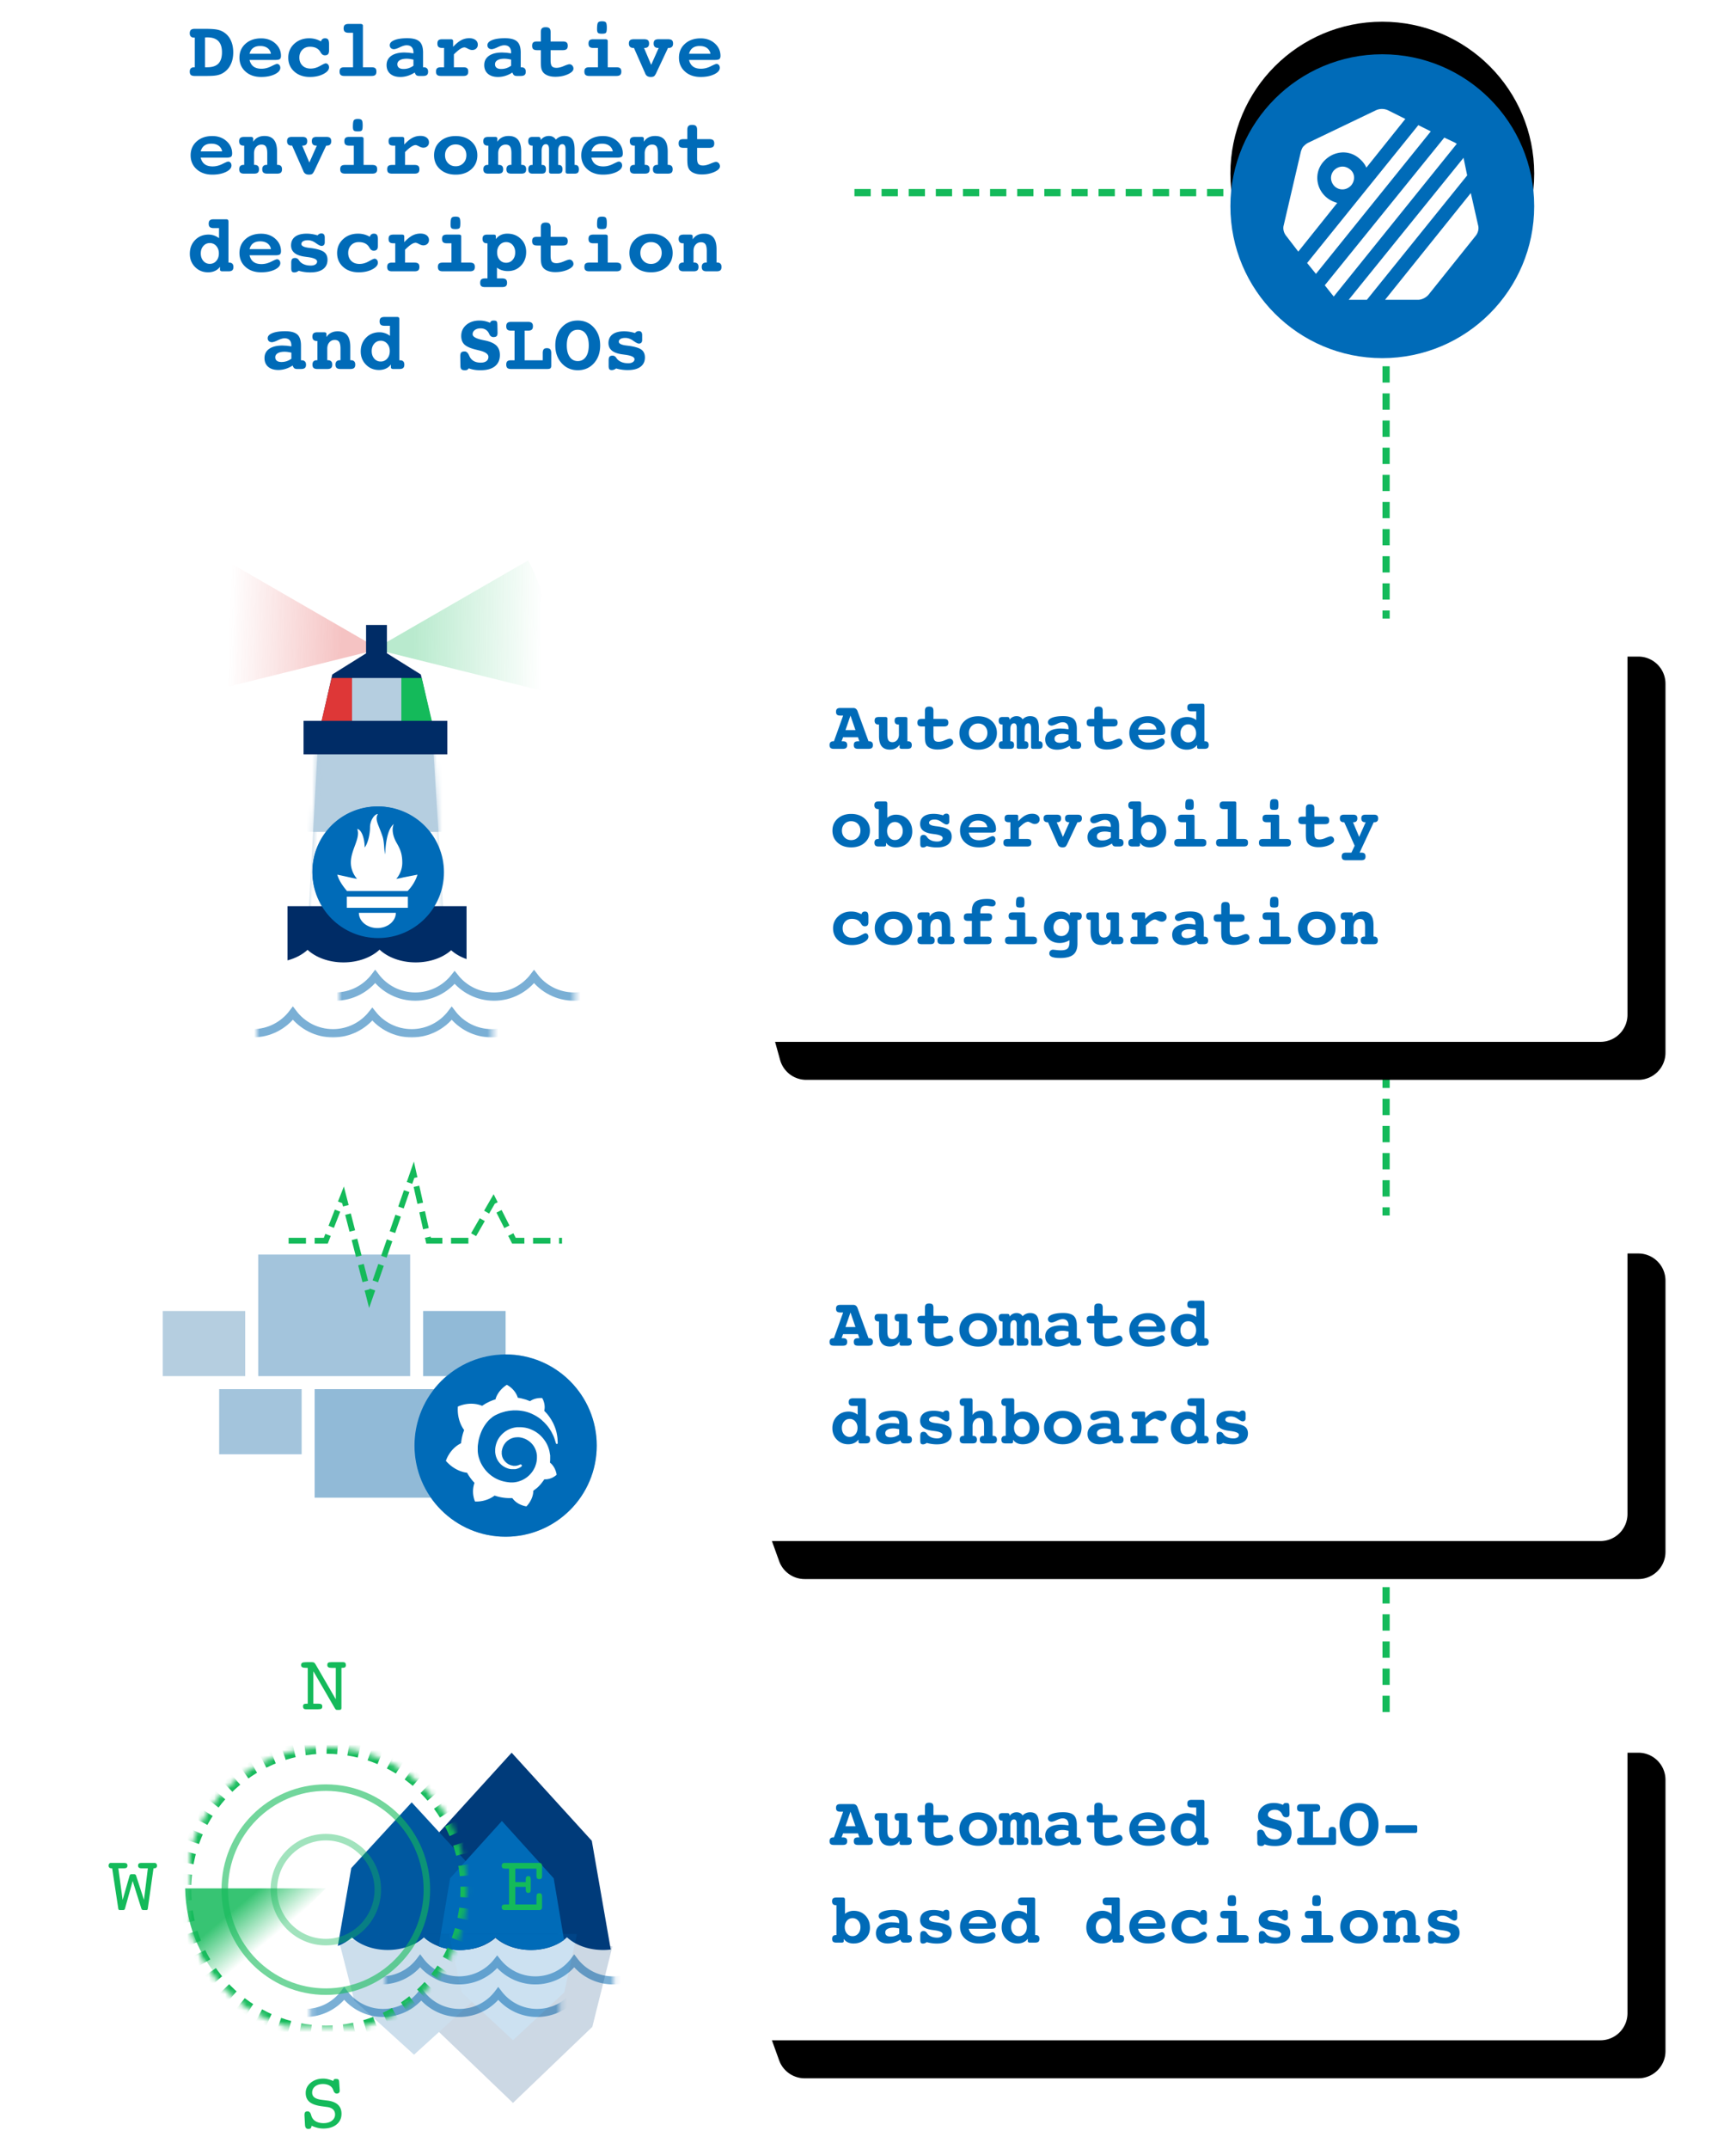 <svg xmlns="http://www.w3.org/2000/svg" xmlns:xlink="http://www.w3.org/1999/xlink" width="320" height="396" xmlns:v="https://vecta.io/nano"><style><![CDATA[.B{fill:#fff}.C{fill-rule:nonzero}.D{fill:#006bb8}.E{fill:#b5cee0}.F{stroke:#7aafd5}.G{fill:#14ba5a}.H{stroke-width:1.529}.I{stroke-width:1.483}]]></style><defs><path d="M121.615 111H275a5 5 0 0 1 5 5v68a5 5 0 0 1-5 5H121.615a5 5 0 0 1-4.818-3.664L107 150l9.797-35.336a5 5 0 0 1 4.818-3.664z" id="A"/><filter x="-18.8%" y="-41.7%" width="145.7%" height="201.3%" id="B"><feOffset dx="7" dy="7" in="SourceAlpha"/><feGaussianBlur stdDeviation="12"/><feColorMatrix values="0 0 0 0 0.035   0 0 0 0 0.2   0 0 0 0 0.314  0 0 0 0.15 0"/></filter><linearGradient x1="87.177%" y1="56.417%" x2="14.64%" y2="27.274%" id="C"><stop stop-color="#14ba5a" stop-opacity="0" offset="0%"/><stop stop-color="#14ba5a" offset="100%"/></linearGradient><linearGradient x1="78.341%" y1="50%" x2="14.724%" y2="27.274%" id="D"><stop stop-color="#de3737" stop-opacity="0" offset="0%"/><stop stop-color="#de3737" offset="100%"/></linearGradient><path d="M40.977 12.488l-.001 5.213 6.251 3.903 2.015 8.865H28.893l2.015-8.865 6.225-3.888v-5.228h3.844z" id="E"/><path d="M28.605 34.483l-1.939 35.316 25.314-.393-2.172-34.923H28.605z" id="F"/><path id="G" d="M0 0h43.448v22.176H0z"/><path id="H" d="M0 .176h43.448v22H0z"/><path d="M121.325 221H275a5 5 0 0 1 5 5v50a5 5 0 0 1-5 5H121.325a5 5 0 0 1-4.704-3.305L107 251l9.621-26.695a5 5 0 0 1 4.704-3.305z" id="I"/><filter x="-18.8%" y="-54.2%" width="145.7%" height="231.7%" id="J"><feOffset dx="7" dy="7" in="SourceAlpha"/><feGaussianBlur stdDeviation="12"/><feColorMatrix values="0 0 0 0 0.035   0 0 0 0 0.2   0 0 0 0 0.314  0 0 0 0.15 0"/></filter><path id="K" d="M48 25.6h15.2v12H48z"/><path id="L" d="M10.4 40h15.2v12H10.4z"/><path id="M" d="M28 40h25.6v20H28z"/><circle id="N" cx="63.2" cy="50.4" r="16.8"/><path id="O" d="M17.6 15.2h28v22.4h-28z"/><path d="M121.325 313H275a5 5 0 0 1 5 5v50a5 5 0 0 1-5 5H121.325a5 5 0 0 1-4.704-3.305L107 343l9.621-26.695a5 5 0 0 1 4.704-3.305z" id="P"/><path id="Q" d="M0 0h42.145v21.511H0z"/><path id="R" d="M0 0h52v16.44H0z"/><path id="S" d="M.194 0h46v16.44h-46z"/><ellipse id="T" cx="26.941" cy="27.235" rx="26.014" ry="26.247"/><mask id="U" x="0" y="0" width="52.029" height="52.494" class="B"><use xlink:href="#T"/></mask><linearGradient x1="38.773%" y1="50%" x2="68.262%" y2="25.143%" id="V"><stop stop-color="#14ba5a" stop-opacity="0" offset="0%"/><stop stop-color="#14ba5a" offset="100%"/></linearGradient><circle id="W" cx="28.8" cy="28" r="28"/><filter x="-56.2%" y="-67.0%" width="212.5%" height="212.5%" id="X"><feOffset dy="-6" in="SourceAlpha"/><feGaussianBlur stdDeviation="9.5"/><feColorMatrix values="0 0 0 0 0   0 0 0 0 0.42   0 0 0 0 0.722  0 0 0 0.113 0"/></filter><path id="Y" d="M.32 0h53.76v55.68H.32z"/><path id="Z" d="M.048.164c2.997 0 5.654 1.43 7.347 3.638C9.087 1.594 11.744.164 14.741.164s5.654 1.43 7.346 3.638C23.779 1.594 26.436.164 29.433.164c3.021 0 5.696 1.453 7.386 3.691C38.51 1.617 41.185.164 44.206.164c2.944 0 5.56 1.377 7.256 3.519C53.159 1.541 55.777.164 58.72.164c3.016 0 5.688 1.449 7.378 3.681C67.789 1.613 70.461.164 73.477.164c3.028 0 5.708 1.459 7.397 3.706 1.69-2.247 4.37-3.706 7.398-3.706 2.997 0 5.654 1.43 7.346 3.638C97.31 1.594 99.966.164 102.964.164s5.654 1.43 7.346 3.638c1.693-2.208 4.35-3.638 7.347-3.638 3.021 0 5.696 1.453 7.386 3.691 1.69-2.238 4.365-3.691 7.386-3.691 2.944 0 5.56 1.377 7.257 3.519C141.382 1.541 144 .164 146.943.164c3.016 0 5.687 1.449 7.379 3.681 1.69-2.232 4.362-3.681 7.378-3.681 2.977 0 5.618 1.41 7.312 3.593 1.694-2.182 4.336-3.593 7.312-3.593 2.997 0 5.654 1.43 7.346 3.638 1.693-2.208 4.349-3.638 7.346-3.638s5.654 1.43 7.346 3.638c1.693-2.208 4.35-3.638 7.346-3.638 3.022 0 5.696 1.453 7.387 3.691 1.69-2.238 4.365-3.691 7.386-3.691 2.943 0 5.56 1.377 7.257 3.519 1.696-2.141 4.313-3.519 7.257-3.519 3.016 0 5.688 1.449 7.378 3.681 1.691-2.232 4.362-3.681 7.379-3.681"/><path id="a" d="M.047.159a8.96 8.96 0 0 1 7.126 3.529C8.814 1.546 11.392.159 14.299.159s5.484 1.387 7.126 3.529C23.066 1.546 25.643.159 28.55.159a8.96 8.96 0 0 1 7.165 3.581A8.96 8.96 0 0 1 42.881.159c2.855 0 5.394 1.336 7.039 3.413a8.96 8.96 0 0 1 7.04-3.413c2.925 0 5.517 1.405 7.157 3.571 1.64-2.165 4.231-3.571 7.157-3.571 2.937 0 5.536 1.415 7.175 3.595 1.639-2.18 4.239-3.595 7.176-3.595 2.907 0 5.484 1.387 7.126 3.529C94.391 1.546 96.968.159 99.875.159s5.484 1.387 7.126 3.529c1.642-2.142 4.219-3.529 7.126-3.529a8.96 8.96 0 0 1 7.165 3.581c1.639-2.171 4.234-3.581 7.165-3.581 2.855 0 5.394 1.336 7.039 3.413 1.645-2.077 4.184-3.413 7.039-3.413a8.96 8.96 0 0 1 7.157 3.571c1.64-2.165 4.231-3.571 7.156-3.571 2.887 0 5.45 1.368 7.093 3.485 1.643-2.117 4.206-3.485 7.093-3.485 2.907 0 5.484 1.387 7.126 3.529 1.642-2.142 4.219-3.529 7.126-3.529s5.484 1.387 7.126 3.529a8.96 8.96 0 0 1 14.291.052c1.639-2.171 4.234-3.581 7.165-3.581a8.96 8.96 0 0 1 7.039 3.413c1.645-2.077 4.184-3.413 7.039-3.413 2.926 0 5.517 1.405 7.157 3.571 1.64-2.165 4.231-3.571 7.157-3.571"/></defs><g transform="translate(20 3)" fill="none" fill-rule="evenodd"><g class="C"><path d="M18.095 11c.791 0 1.387-.035 1.787-.106s.75-.184 1.047-.341a3.59 3.59 0 0 0 1.527-1.534c.359-.676.538-1.466.538-2.369 0-.854-.157-1.608-.472-2.26a3.45 3.45 0 0 0-1.359-1.505c-.332-.205-.735-.352-1.208-.439s-1.221-.132-2.241-.132h0-1.809c-.327 0-.564.065-.71.194s-.22.336-.22.619c0 .264.068.464.205.601s.337.205.601.205h.125v5.464h-.125c-.264 0-.464.067-.601.201s-.205.331-.205.59c0 .293.071.502.212.626s.381.187.718.187h2.19zm.117-1.604h-.417V3.903l.165-.011.267-.004c.898 0 1.571.227 2.018.681s.67 1.143.67 2.065c0 .938-.22 1.632-.659 2.084s-1.121.677-2.043.677h0zm9.917 1.787c1.001 0 1.841-.166 2.52-.498s1.018-.728 1.018-1.187c0-.21-.057-.382-.172-.516s-.262-.201-.443-.201c-.122 0-.479.148-1.069.443s-1.189.443-1.794.443-1.09-.134-1.454-.403-.609-.674-.736-1.216h4.724c.435 0 .721-.054.861-.161s.209-.305.209-.593c0-.903-.347-1.666-1.04-2.289s-1.567-.934-2.622-.934c-1.182 0-2.142.332-2.882.996s-1.11 1.516-1.11 2.556.37 1.899 1.11 2.563 1.7.996 2.882.996zm1.816-4.277h-3.948c.127-.479.353-.836.677-1.073s.753-.355 1.285-.355c.552 0 1 .125 1.344.374a1.6 1.6 0 0 1 .641 1.055h0zm7.185 4.277c.957 0 1.783-.181 2.479-.542s1.044-.771 1.044-1.23c0-.21-.06-.385-.179-.524a.57.57 0 0 0-.45-.209c-.127 0-.475.16-1.044.48s-1.141.48-1.718.48c-.635 0-1.14-.186-1.516-.557s-.564-.862-.564-1.472c0-.581.182-1.058.546-1.432s.831-.56 1.403-.56c.459 0 .847.079 1.165.238a1.84 1.84 0 0 1 .769.736c.137.234.266.393.388.476a.79.79 0 0 0 .454.125c.254 0 .442-.071.564-.212s.183-.361.183-.659h0V5.119c0-.391-.056-.665-.168-.824s-.3-.238-.564-.238c-.195 0-.355.048-.48.143s-.216.238-.275.428c-.352-.195-.706-.339-1.062-.432s-.723-.139-1.099-.139c-1.113 0-2.036.339-2.769 1.018s-1.099 1.528-1.099 2.549c0 1.045.37 1.899 1.11 2.563s1.7.996 2.882.996zM48.469 11c.332 0 .568-.063.707-.19s.209-.334.209-.623-.068-.486-.205-.608-.374-.183-.71-.183h0-1.575V1.728c0-.098-.038-.175-.114-.231s-.182-.084-.319-.084h0-2.19c-.337 0-.576.063-.718.19s-.212.334-.212.623.072.49.216.619.382.194.714.194h.806v6.357h-1.575c-.337 0-.573.06-.707.179s-.201.323-.201.612.07.496.209.623.372.19.699.19h4.966zm5.317.183a4.6 4.6 0 0 0 1.377-.212 5.04 5.04 0 0 0 1.289-.615c.078.244.177.413.297.505s.302.139.546.139h.688c.332 0 .57-.062.714-.187s.216-.328.216-.612c0-.259-.07-.458-.209-.597s-.341-.209-.604-.209h0-.117V6.679c0-.957-.225-1.636-.674-2.036s-1.194-.601-2.234-.601c-.996 0-1.783.116-2.362.348s-.868.546-.868.941c0 .22.071.397.212.531s.327.201.557.201.602-.12 1.102-.359.912-.359 1.234-.359c.415 0 .729.115.941.344s.319.564.319 1.003h0v.139l-.886-.117-.747-.037c-1.05 0-1.865.203-2.446.608s-.872.974-.872 1.707c0 .679.225 1.213.674 1.604s1.067.586 1.853.586zm.593-1.472c-.366 0-.647-.074-.842-.223s-.293-.365-.293-.648c0-.317.153-.566.458-.747s.726-.271 1.263-.271a4.42 4.42 0 0 1 .571.04l.674.121V9.11a3.28 3.28 0 0 1-.879.454c-.298.098-.615.146-.952.146zM65.395 11c.332 0 .568-.063.707-.19s.209-.334.209-.623-.07-.486-.209-.608-.375-.183-.707-.183h0-1.729V7.023c.435-.439.811-.764 1.128-.974s.593-.315.828-.315c.117 0 .326.081.626.242s.56.242.78.242c.308 0 .559-.092.754-.275s.293-.416.293-.699c0-.366-.142-.658-.425-.875s-.667-.326-1.15-.326a3.14 3.14 0 0 0-1.49.366c-.461.244-.958.652-1.49 1.223h0V4.547c0-.098-.037-.175-.11-.231s-.176-.084-.308-.084h0-1.56c-.342 0-.58.061-.714.183s-.201.327-.201.615.07.494.209.619.375.187.707.187h.315v3.56h-.557c-.342 0-.582.061-.721.183s-.209.325-.209.608.071.496.212.623.381.19.718.19h4.094zm6.394.183a4.6 4.6 0 0 0 1.377-.212 5.04 5.04 0 0 0 1.289-.615c.078.244.177.413.297.505s.302.139.546.139h.688c.332 0 .57-.062.714-.187s.216-.328.216-.612c0-.259-.07-.458-.209-.597s-.341-.209-.604-.209h0-.117V6.679c0-.957-.225-1.636-.674-2.036s-1.194-.601-2.234-.601c-.996 0-1.783.116-2.362.348s-.868.546-.868.941c0 .22.071.397.212.531s.327.201.557.201.602-.12 1.102-.359.912-.359 1.234-.359c.415 0 .729.115.941.344s.319.564.319 1.003h0v.139l-.886-.117-.747-.037c-1.05 0-1.865.203-2.446.608s-.872.974-.872 1.707c0 .679.225 1.213.674 1.604s1.067.586 1.853.586zm.593-1.472c-.366 0-.647-.074-.842-.223s-.293-.365-.293-.648c0-.317.153-.566.458-.747s.726-.271 1.263-.271a4.42 4.42 0 0 1 .571.04l.674.121V9.11a3.28 3.28 0 0 1-.879.454c-.298.098-.615.146-.952.146zm9.983 1.436c.864 0 1.637-.155 2.318-.465s1.022-.653 1.022-1.029c0-.225-.072-.416-.216-.575s-.316-.238-.516-.238c-.176 0-.522.11-1.04.33s-.967.33-1.348.33c-.405 0-.688-.098-.85-.293s-.242-.557-.242-1.084h0V6.247h2.234c.332 0 .57-.063.714-.19s.216-.334.216-.623-.071-.486-.212-.608-.381-.183-.718-.183h0-2.234V2.929c0-.337-.07-.574-.209-.71s-.37-.205-.692-.205-.553.068-.692.205-.209.374-.209.71h0v1.714h-.688c-.337 0-.574.06-.71.179s-.205.323-.205.612.07.496.209.623.375.19.707.19h.688v2.036c0 .64.034 1.096.103 1.37s.183.508.344.703c.22.254.52.449.901.586s.823.205 1.326.205zm8.591-7.932c.391 0 .638-.06.743-.179s.157-.428.157-.927c0-.518-.059-.845-.176-.981s-.354-.205-.71-.205c-.386 0-.635.085-.747.256s-.168.569-.168 1.194c0 .337.055.562.165.674s.355.168.736.168zM93.601 11c.332 0 .57-.063.714-.19s.216-.334.216-.623-.071-.486-.212-.608-.381-.183-.718-.183h0-1.575V4.547c0-.098-.037-.175-.11-.231s-.178-.084-.315-.084h0-2.205c-.337 0-.574.061-.71.183s-.205.327-.205.615.071.494.212.619.376.187.703.187h.828v3.56H88.65c-.342 0-.582.061-.721.183s-.209.325-.209.608.072.496.216.623.382.19.714.19h4.951zm6.328.183c.269 0 .468-.038.597-.114s.275-.28.436-.612h0l2.175-4.622h.125c.264 0 .464-.068.601-.205s.205-.337.205-.601c0-.283-.07-.487-.209-.612s-.38-.187-.721-.187h0-1.721c-.342 0-.582.061-.721.183s-.209.327-.209.615c0 .264.07.464.209.601s.341.205.604.205h.117l-1.384 3.12-1.318-3.12h.125c.259 0 .458-.068.597-.205s.209-.337.209-.601c0-.283-.071-.487-.212-.612s-.381-.187-.718-.187h0-1.86c-.337 0-.576.061-.718.183s-.212.327-.212.615c0 .264.07.464.209.601s.341.205.604.205h.117l2.043 4.622.044.11c.171.41.5.615.989.615zm9.214 0c1.001 0 1.841-.166 2.52-.498s1.018-.728 1.018-1.187c0-.21-.057-.382-.172-.516s-.262-.201-.443-.201c-.122 0-.479.148-1.069.443s-1.189.443-1.794.443-1.09-.134-1.454-.403-.609-.674-.736-1.216h4.724c.435 0 .721-.054.861-.161s.209-.305.209-.593c0-.903-.347-1.666-1.04-2.289s-1.567-.934-2.622-.934c-1.182 0-2.142.332-2.882.996s-1.11 1.516-1.11 2.556.37 1.899 1.11 2.563 1.7.996 2.882.996zm1.816-4.277h-3.948c.127-.479.353-.836.677-1.073s.753-.355 1.285-.355c.552 0 1 .125 1.344.374a1.6 1.6 0 0 1 .641 1.055h0zM19.128 29.183c1.001 0 1.841-.166 2.52-.498s1.018-.728 1.018-1.187c0-.21-.057-.382-.172-.516s-.262-.201-.443-.201c-.122 0-.479.148-1.069.443s-1.189.443-1.794.443-1.09-.134-1.454-.403-.609-.674-.736-1.216h4.724c.435 0 .721-.054.861-.161s.209-.305.209-.593c0-.903-.347-1.666-1.04-2.289s-1.567-.934-2.622-.934c-1.182 0-2.142.332-2.882.996s-1.11 1.516-1.11 2.556.37 1.899 1.11 2.563 1.7.996 2.882.996zm1.816-4.277h-3.948c.127-.479.353-.836.677-1.073s.753-.355 1.285-.355c.552 0 1 .125 1.344.374a1.6 1.6 0 0 1 .641 1.055h0zM26.826 29c.327 0 .562-.063.703-.19s.212-.334.212-.623c0-.269-.068-.47-.205-.604s-.344-.201-.623-.201h0-.088v-2.117c0-.488.128-.88.385-1.176s.587-.443.992-.443c.381 0 .653.123.817.37s.245.663.245 1.249h0v2.117h-.088c-.278 0-.487.067-.626.201s-.209.336-.209.604c0 .288.072.496.216.623s.38.19.707.19h1.802c.332 0 .568-.063.707-.19s.209-.334.209-.623c0-.269-.068-.47-.205-.604s-.342-.201-.615-.201h0-.095v-2.446c0-.972-.192-1.694-.575-2.168s-.966-.71-1.747-.71c-.459 0-.863.089-1.212.267s-.636.443-.861.795h0v-.571c0-.103-.035-.181-.106-.234s-.175-.081-.311-.081h0-1.245c-.337 0-.576.063-.718.19s-.212.334-.212.623c0 .259.068.455.205.59s.337.201.601.201h.125v3.545h-.088c-.278 0-.486.067-.623.201s-.205.336-.205.604c0 .288.071.496.212.623s.376.19.703.19h1.816zm10.093.183c.269 0 .468-.038.597-.114s.275-.28.436-.612h0l2.175-4.622h.125c.264 0 .464-.068.601-.205s.205-.337.205-.601c0-.283-.07-.487-.209-.612s-.38-.187-.721-.187h0-1.721c-.342 0-.582.061-.721.183s-.209.327-.209.615c0 .264.07.464.209.601s.341.205.604.205h.117l-1.384 3.12-1.318-3.12h.125c.259 0 .458-.068.597-.205s.209-.337.209-.601c0-.283-.071-.487-.212-.612s-.381-.187-.718-.187h0-1.86c-.337 0-.576.061-.718.183s-.212.327-.212.615c0 .264.07.464.209.601s.341.205.604.205h.117l2.043 4.622.044.11c.171.41.5.615.989.615zm9.031-7.969c.391 0 .638-.06.743-.179s.157-.428.157-.927c0-.518-.059-.845-.176-.981s-.354-.205-.71-.205c-.386 0-.635.085-.747.256s-.168.569-.168 1.194c0 .337.055.562.165.674s.355.168.736.168zM48.594 29c.332 0 .57-.063.714-.19s.216-.334.216-.623-.071-.486-.212-.608-.381-.183-.718-.183h0-1.575v-4.849c0-.098-.037-.175-.11-.231s-.178-.084-.315-.084h0-2.205c-.337 0-.574.061-.71.183s-.205.327-.205.615.071.494.212.619.376.187.703.187h.828v3.56h-1.575c-.342 0-.582.061-.721.183s-.209.325-.209.608.072.496.216.623.382.19.714.19h4.951zm7.8 0c.332 0 .568-.063.707-.19s.209-.334.209-.623-.07-.486-.209-.608-.375-.183-.707-.183h0-1.729v-2.373c.435-.439.811-.764 1.128-.974s.593-.315.828-.315c.117 0 .326.081.626.242s.56.242.78.242c.308 0 .559-.092.754-.275s.293-.416.293-.699c0-.366-.142-.658-.425-.875s-.667-.326-1.15-.326a3.14 3.14 0 0 0-1.49.366c-.461.244-.958.652-1.49 1.223h0v-1.084c0-.098-.037-.175-.11-.231s-.176-.084-.308-.084h0-1.56c-.342 0-.58.061-.714.183s-.201.327-.201.615.07.494.209.619.375.187.707.187h.315v3.56H52.3c-.342 0-.582.061-.721.183s-.209.325-.209.608.071.496.212.623.381.19.718.19h4.094zm7.603.183c1.187 0 2.148-.332 2.886-.996s1.106-1.519 1.106-2.563-.369-1.892-1.106-2.556-1.699-.996-2.886-.996c-1.177 0-2.135.332-2.875.996s-1.11 1.516-1.11 2.556.369 1.899 1.106 2.563 1.697.996 2.878.996zm0-1.545c-.571 0-1.041-.192-1.41-.575s-.553-.868-.553-1.454.184-1.058.553-1.432.839-.56 1.41-.56 1.049.187 1.417.56.553.851.553 1.432-.186 1.071-.557 1.454-.842.575-1.414.575zM71.833 29c.327 0 .562-.063.703-.19s.212-.334.212-.623c0-.269-.068-.47-.205-.604s-.344-.201-.623-.201h0-.088v-2.117c0-.488.128-.88.385-1.176s.587-.443.992-.443c.381 0 .653.123.817.37s.245.663.245 1.249h0v2.117h-.088c-.278 0-.487.067-.626.201s-.209.336-.209.604c0 .288.072.496.216.623s.38.19.707.19h1.802c.332 0 .568-.063.707-.19s.209-.334.209-.623c0-.269-.068-.47-.205-.604s-.342-.201-.615-.201h0-.095v-2.446c0-.972-.192-1.694-.575-2.168s-.966-.71-1.747-.71c-.459 0-.863.089-1.212.267s-.636.443-.861.795h0v-.571c0-.103-.035-.181-.106-.234s-.175-.081-.311-.081h0-1.245c-.337 0-.576.063-.718.19s-.212.334-.212.623c0 .259.068.455.205.59s.337.201.601.201h.125v3.545h-.088c-.278 0-.486.067-.623.201s-.205.336-.205.604c0 .288.071.496.212.623s.376.19.703.19h1.816zm8.005 0c.288 0 .493-.062.615-.187s.183-.333.183-.626c0-.264-.057-.461-.172-.593s-.287-.198-.516-.198h0-.11v-2.563c0-.4.07-.71.209-.93s.331-.33.575-.33a.48.48 0 0 1 .439.242c.098.161.146.405.146.732h0v4.138c0 .098.039.175.117.231s.183.084.315.084h1.245c.288 0 .493-.062.615-.187s.183-.333.183-.626c0-.259-.059-.455-.176-.59s-.288-.201-.513-.201h0-.11v-2.563c0-.405.067-.717.201-.934s.323-.326.568-.326c.195 0 .344.081.447.242s.154.405.154.732h0v4.138c0 .098.037.175.11.231s.176.084.308.084h1.245c.288 0 .492-.062.612-.187s.179-.333.179-.626c0-.259-.057-.455-.172-.59s-.287-.201-.516-.201h0-.103V24.62c0-.923-.146-1.581-.439-1.974s-.771-.59-1.436-.59c-.308 0-.596.057-.864.172s-.505.282-.71.502c-.156-.229-.339-.399-.549-.509s-.457-.165-.74-.165c-.312 0-.596.065-.85.194s-.471.319-.652.568c0-.229-.035-.385-.106-.465s-.206-.121-.406-.121h0-.989c-.288 0-.494.062-.619.187s-.187.328-.187.612c0 .259.06.458.179.597s.294.209.524.209h.103v3.56h-.103c-.229 0-.402.067-.516.201s-.172.331-.172.59c0 .288.061.496.183.623s.325.19.608.19h1.663zm11.301.183c1.001 0 1.841-.166 2.52-.498s1.018-.728 1.018-1.187c0-.21-.057-.382-.172-.516s-.262-.201-.443-.201c-.122 0-.479.148-1.069.443s-1.189.443-1.794.443-1.09-.134-1.454-.403-.609-.674-.736-1.216h4.724c.435 0 .721-.054.861-.161s.209-.305.209-.593c0-.903-.347-1.666-1.04-2.289s-1.567-.934-2.622-.934c-1.182 0-2.142.332-2.882.996s-1.11 1.516-1.11 2.556.37 1.899 1.11 2.563 1.7.996 2.882.996zm1.816-4.277h-3.948c.127-.479.353-.836.677-1.073s.753-.355 1.285-.355c.552 0 1 .125 1.344.374a1.6 1.6 0 0 1 .641 1.055h0zM98.838 29c.327 0 .562-.063.703-.19s.212-.334.212-.623c0-.269-.068-.47-.205-.604s-.344-.201-.623-.201h0-.088v-2.117c0-.488.128-.88.385-1.176s.587-.443.992-.443c.381 0 .653.123.817.37s.245.663.245 1.249h0v2.117h-.088c-.278 0-.487.067-.626.201s-.209.336-.209.604c0 .288.072.496.216.623s.38.19.707.19h1.802c.332 0 .568-.063.707-.19s.209-.334.209-.623c0-.269-.068-.47-.205-.604s-.342-.201-.615-.201h0-.095v-2.446c0-.972-.192-1.694-.575-2.168s-.966-.71-1.747-.71c-.459 0-.863.089-1.212.267s-.636.443-.861.795h0v-.571c0-.103-.035-.181-.106-.234s-.175-.081-.311-.081h0-1.245c-.337 0-.576.063-.718.19s-.212.334-.212.623c0 .259.068.455.205.59s.337.201.601.201h.125v3.545h-.088c-.278 0-.486.067-.623.201s-.205.336-.205.604c0 .288.071.496.212.623s.376.19.703.19h1.816zm10.532.146c.864 0 1.637-.155 2.318-.465s1.022-.653 1.022-1.029c0-.225-.072-.416-.216-.575s-.316-.238-.516-.238c-.176 0-.522.11-1.04.33s-.967.33-1.348.33c-.405 0-.688-.098-.85-.293s-.242-.557-.242-1.084h0v-1.875h2.234c.332 0 .57-.063.714-.19s.216-.334.216-.623-.071-.486-.212-.608-.381-.183-.718-.183h0-2.234v-1.714c0-.337-.07-.574-.209-.71s-.37-.205-.692-.205-.553.068-.692.205-.209.374-.209.71h0v1.714h-.688c-.337 0-.574.06-.71.179s-.205.323-.205.612.07.496.209.623.375.19.707.19h.688v2.036c0 .64.034 1.096.103 1.37s.183.508.344.703c.22.254.52.449.901.586s.823.205 1.326.205zM18.359 47.183c.469 0 .891-.087 1.267-.26s.684-.424.923-.751h0v.513c0 .098.038.175.114.231a.54.54 0 0 0 .326.084h1.121c.332 0 .568-.063.707-.19s.209-.334.209-.623c0-.259-.066-.455-.198-.59s-.33-.201-.593-.201h0-.125v-7.5c0-.186-.031-.312-.092-.381s-.175-.103-.341-.103h0-2.278c-.337 0-.576.063-.718.19s-.212.334-.212.623.071.49.212.619.381.194.718.194h.974v1.853c-.273-.21-.575-.372-.905-.487s-.668-.172-1.014-.172c-1.006 0-1.835.334-2.487 1.003s-.978 1.511-.978 2.527c0 .977.322 1.791.967 2.443s1.445.978 2.402.978zm.315-1.56a1.51 1.51 0 0 1-1.194-.538c-.312-.359-.469-.822-.469-1.388 0-.552.157-1.007.472-1.366s.712-.538 1.19-.538a1.52 1.52 0 0 1 1.194.542c.317.361.476.815.476 1.362 0 .562-.157 1.023-.472 1.384a1.52 1.52 0 0 1-1.198.542zm9.456 1.56c1.001 0 1.841-.166 2.52-.498s1.018-.728 1.018-1.187c0-.21-.057-.382-.172-.516s-.262-.201-.443-.201c-.122 0-.479.148-1.069.443s-1.189.443-1.794.443-1.09-.134-1.454-.403-.609-.674-.736-1.216h4.724c.435 0 .721-.054.861-.161s.209-.305.209-.593c0-.903-.347-1.666-1.04-2.289s-1.567-.934-2.622-.934c-1.182 0-2.142.332-2.882.996s-1.11 1.516-1.11 2.556.37 1.899 1.11 2.563 1.7.996 2.882.996zm1.816-4.277h-3.948c.127-.479.353-.836.677-1.073s.753-.355 1.285-.355c.552 0 1 .125 1.344.374a1.6 1.6 0 0 1 .641 1.055h0zm7.288 4.292c1.001 0 1.774-.201 2.318-.604s.817-.973.817-1.71c0-.63-.206-1.105-.619-1.425s-1.171-.56-2.274-.721l-.601-.073c-.879-.117-1.318-.347-1.318-.688 0-.22.105-.392.315-.516s.505-.187.886-.187c.488 0 .975.175 1.461.524s.829.524 1.029.524.347-.057.454-.172.161-.277.161-.487h0v-.901c0-.249-.052-.436-.157-.56s-.258-.187-.458-.187c-.142 0-.27.029-.385.088s-.223.149-.326.271a7.32 7.32 0 0 0-1.029-.238 6.45 6.45 0 0 0-.978-.077c-.923 0-1.633.188-2.131.564s-.747.908-.747 1.597c0 .581.208 1.044.623 1.388s1.047.575 1.897.692l.586.081c1.128.151 1.692.425 1.692.82 0 .22-.105.398-.315.535s-.491.205-.842.205c-.405 0-.767-.054-1.084-.161s-.596-.269-.835-.483c-.073-.073-.164-.186-.271-.337-.181-.278-.415-.417-.703-.417-.264 0-.449.067-.557.201s-.161.363-.161.685h0v.974c0 .308.043.518.128.63s.233.168.443.168a1.15 1.15 0 0 0 .414-.077 1.55 1.55 0 0 0 .392-.223c.337.098.686.172 1.047.223s.737.077 1.128.077zm8.899-.015c.957 0 1.783-.181 2.479-.542s1.044-.771 1.044-1.23c0-.21-.06-.385-.179-.524a.57.57 0 0 0-.45-.209c-.127 0-.475.16-1.044.48s-1.141.48-1.718.48c-.635 0-1.14-.186-1.516-.557s-.564-.862-.564-1.472c0-.581.182-1.058.546-1.432s.831-.56 1.403-.56c.459 0 .847.079 1.165.238a1.84 1.84 0 0 1 .769.736c.137.234.266.393.388.476a.79.79 0 0 0 .454.125c.254 0 .442-.071.564-.212s.183-.361.183-.659h0v-1.201c0-.391-.056-.665-.168-.824s-.3-.238-.564-.238c-.195 0-.355.048-.48.143s-.216.238-.275.428c-.352-.195-.706-.339-1.062-.432s-.723-.139-1.099-.139c-1.113 0-2.036.339-2.769 1.018s-1.099 1.528-1.099 2.549c0 1.045.37 1.899 1.11 2.563s1.7.996 2.882.996zM56.394 47c.332 0 .568-.063.707-.19s.209-.334.209-.623-.07-.486-.209-.608-.375-.183-.707-.183h0-1.729v-2.373c.435-.439.811-.764 1.128-.974s.593-.315.828-.315c.117 0 .326.081.626.242s.56.242.78.242c.308 0 .559-.092.754-.275s.293-.416.293-.699c0-.366-.142-.658-.425-.875s-.667-.326-1.15-.326a3.14 3.14 0 0 0-1.49.366c-.461.244-.958.652-1.49 1.223h0v-1.084c0-.098-.037-.175-.11-.231s-.176-.084-.308-.084h0-1.56c-.342 0-.58.061-.714.183s-.201.327-.201.615.07.494.209.619.375.187.707.187h.315v3.56H52.3c-.342 0-.582.061-.721.183s-.209.325-.209.608.071.496.212.623.381.19.718.19h4.094zm7.559-7.786c.391 0 .638-.06.743-.179s.157-.428.157-.927c0-.518-.059-.845-.176-.981s-.354-.205-.71-.205c-.386 0-.635.085-.747.256s-.168.569-.168 1.194c0 .337.055.562.165.674s.355.168.736.168zM66.596 47c.332 0 .57-.063.714-.19s.216-.334.216-.623-.071-.486-.212-.608-.381-.183-.718-.183h0-1.575v-4.849c0-.098-.037-.175-.11-.231s-.178-.084-.315-.084h0-2.205c-.337 0-.574.061-.71.183s-.205.327-.205.615.071.494.212.619.376.187.703.187h.828v3.56h-1.575c-.342 0-.582.061-.721.183s-.209.325-.209.608.072.496.216.623.382.19.714.19h4.951zm5.94 2.908c.337 0 .576-.061.718-.183s.212-.325.212-.608-.072-.496-.216-.623-.382-.19-.714-.19h0-.93v-1.992a2.66 2.66 0 0 0 .897.48 3.63 3.63 0 0 0 1.11.165c.972 0 1.777-.333 2.417-1s.959-1.508.959-2.523c0-.972-.33-1.777-.989-2.417s-1.489-.959-2.49-.959c-.444 0-.844.084-1.198.253s-.656.419-.905.751h0v-.527c0-.098-.034-.172-.103-.223s-.173-.077-.315-.077h0-1.128c-.337 0-.574.061-.71.183s-.205.327-.205.615c0 .264.068.464.205.601s.334.205.593.205h.117v6.467h-.432c-.332 0-.568.063-.707.19s-.209.334-.209.623.068.492.205.612.374.179.71.179h3.105zm.762-4.482c-.483 0-.881-.178-1.194-.535s-.469-.813-.469-1.37.156-1.013.469-1.37.71-.535 1.194-.535.889.178 1.201.535.469.813.469 1.37-.157 1.007-.472 1.366-.714.538-1.198.538zm9.067 1.721c.864 0 1.637-.155 2.318-.465s1.022-.653 1.022-1.029c0-.225-.072-.416-.216-.575s-.316-.238-.516-.238c-.176 0-.522.11-1.04.33s-.967.33-1.348.33c-.405 0-.688-.098-.85-.293s-.242-.557-.242-1.084h0v-1.875h2.234c.332 0 .57-.063.714-.19s.216-.334.216-.623-.071-.486-.212-.608-.381-.183-.718-.183h0-2.234v-1.714c0-.337-.07-.574-.209-.71s-.37-.205-.692-.205-.553.068-.692.205-.209.374-.209.71h0v1.714h-.688c-.337 0-.574.06-.71.179s-.205.323-.205.612.07.496.209.623.375.19.707.19h.688v2.036c0 .64.034 1.096.103 1.37s.183.508.344.703c.22.254.52.449.901.586s.823.205 1.326.205zm8.591-7.932c.391 0 .638-.06.743-.179s.157-.428.157-.927c0-.518-.059-.845-.176-.981s-.354-.205-.71-.205c-.386 0-.635.085-.747.256s-.168.569-.168 1.194c0 .337.055.562.165.674s.355.168.736.168zM93.601 47c.332 0 .57-.063.714-.19s.216-.334.216-.623-.071-.486-.212-.608-.381-.183-.718-.183h0-1.575v-4.849c0-.098-.037-.175-.11-.231s-.178-.084-.315-.084h0-2.205c-.337 0-.574.061-.71.183s-.205.327-.205.615.071.494.212.619.376.187.703.187h.828v3.56H88.65c-.342 0-.582.061-.721.183s-.209.325-.209.608.072.496.216.623.382.19.714.19h4.951zm6.401.183c1.187 0 2.148-.332 2.886-.996s1.106-1.519 1.106-2.563-.369-1.892-1.106-2.556-1.699-.996-2.886-.996c-1.177 0-2.135.332-2.875.996s-1.11 1.516-1.11 2.556.369 1.899 1.106 2.563 1.697.996 2.878.996zm0-1.545c-.571 0-1.041-.192-1.41-.575s-.553-.868-.553-1.454.184-1.058.553-1.432.839-.56 1.41-.56 1.049.187 1.417.56.553.851.553 1.432-.186 1.071-.557 1.454-.842.575-1.414.575zM107.839 47c.327 0 .562-.063.703-.19s.212-.334.212-.623c0-.269-.068-.47-.205-.604s-.344-.201-.623-.201h0-.088v-2.117c0-.488.128-.88.385-1.176s.587-.443.992-.443c.381 0 .653.123.817.37s.245.663.245 1.249h0v2.117h-.088c-.278 0-.487.067-.626.201s-.209.336-.209.604c0 .288.072.496.216.623s.38.19.707.19h1.802c.332 0 .568-.063.707-.19s.209-.334.209-.623c0-.269-.068-.47-.205-.604s-.342-.201-.615-.201h0-.095v-2.446c0-.972-.192-1.694-.575-2.168s-.966-.71-1.747-.71c-.459 0-.863.089-1.212.267s-.636.443-.861.795h0v-.571c0-.103-.035-.181-.106-.234s-.175-.081-.311-.081h0-1.245c-.337 0-.576.063-.718.19s-.212.334-.212.623c0 .259.068.455.205.59s.337.201.601.201h.125v3.545h-.088c-.278 0-.486.067-.623.201s-.205.336-.205.604c0 .288.071.496.212.623s.376.19.703.19h1.816zM31.283 65.183a4.6 4.6 0 0 0 1.377-.212 5.04 5.04 0 0 0 1.289-.615c.078.244.177.413.297.505s.302.139.546.139h.688c.332 0 .57-.062.714-.187s.216-.328.216-.612c0-.259-.07-.458-.209-.597s-.341-.209-.604-.209h0-.117v-2.717c0-.957-.225-1.636-.674-2.036s-1.194-.601-2.234-.601c-.996 0-1.783.116-2.362.348s-.868.546-.868.941c0 .22.071.397.212.531s.327.201.557.201.602-.12 1.102-.359.912-.359 1.234-.359c.415 0 .729.115.941.344s.319.564.319 1.003h0v.139l-.886-.117-.747-.037c-1.05 0-1.865.203-2.446.608s-.872.974-.872 1.707c0 .679.225 1.213.674 1.604s1.067.586 1.853.586zm.593-1.472c-.366 0-.647-.074-.842-.223s-.293-.365-.293-.648c0-.317.153-.566.458-.747s.726-.271 1.263-.271a4.42 4.42 0 0 1 .571.04l.674.121v1.128a3.28 3.28 0 0 1-.879.454c-.298.098-.615.146-.952.146zM40.328 65c.327 0 .562-.063.703-.19s.212-.334.212-.623c0-.269-.068-.47-.205-.604s-.344-.201-.623-.201h0-.088v-2.117c0-.488.128-.88.385-1.176s.587-.443.992-.443c.381 0 .653.123.817.37s.245.663.245 1.249h0v2.117h-.088c-.278 0-.487.067-.626.201s-.209.336-.209.604c0 .288.072.496.216.623s.38.19.707.19h1.802c.332 0 .568-.063.707-.19s.209-.334.209-.623c0-.269-.068-.47-.205-.604s-.342-.201-.615-.201h0-.095v-2.446c0-.972-.192-1.694-.575-2.168s-.966-.71-1.747-.71c-.459 0-.863.089-1.212.267s-.636.443-.861.795h0v-.571c0-.103-.035-.181-.106-.234s-.175-.081-.311-.081h0-1.245c-.337 0-.576.063-.718.19s-.212.334-.212.623c0 .259.068.455.205.59s.337.201.601.201h.125v3.545h-.088c-.278 0-.486.067-.623.201s-.205.336-.205.604c0 .288.071.496.212.623s.376.19.703.19h1.816zm9.536.183c.469 0 .891-.087 1.267-.26s.684-.424.923-.751h0v.513c0 .098.038.175.114.231a.54.54 0 0 0 .326.084h1.121c.332 0 .568-.063.707-.19s.209-.334.209-.623c0-.259-.066-.455-.198-.59s-.33-.201-.593-.201h0-.125v-7.5c0-.186-.031-.312-.092-.381s-.175-.103-.341-.103h0-2.278c-.337 0-.576.063-.718.19s-.212.334-.212.623.071.49.212.619.381.194.718.194h.974v1.853c-.273-.21-.575-.372-.905-.487s-.668-.172-1.014-.172c-1.006 0-1.835.334-2.487 1.003s-.978 1.511-.978 2.527c0 .977.322 1.791.967 2.443s1.445.978 2.402.978zm.315-1.56a1.51 1.51 0 0 1-1.194-.538c-.312-.359-.469-.822-.469-1.388 0-.552.157-1.007.472-1.366s.712-.538 1.19-.538a1.52 1.52 0 0 1 1.194.542c.317.361.476.815.476 1.362 0 .562-.157 1.023-.472 1.384a1.52 1.52 0 0 1-1.198.542zm18.428 1.604c1.138 0 2.012-.243 2.622-.729s.916-1.178.916-2.076c0-.728-.21-1.301-.63-1.721s-1.099-.732-2.036-.937l-.498-.103c-1.24-.259-1.86-.613-1.86-1.062 0-.317.135-.577.406-.78s.626-.304 1.066-.304c.352 0 .657.077.916.231s.464.382.615.685l.059.132c.171.371.43.557.776.557.273 0 .468-.057.582-.172s.172-.316.172-.604h0v-.081l-.029-1.406c-.01-.312-.055-.521-.135-.626s-.262-.157-.546-.157c-.19 0-.332.029-.425.088s-.176.166-.249.322c-.317-.137-.636-.239-.956-.308s-.646-.103-.978-.103c-.996 0-1.808.265-2.435.795s-.941 1.212-.941 2.047c0 .649.183 1.161.549 1.534s1.023.685 1.97.934l.798.198c1.128.269 1.692.664 1.692 1.187 0 .337-.125.598-.374.784s-.598.278-1.047.278c-.493 0-.909-.093-1.249-.278s-.604-.466-.795-.842l-.117-.256c-.215-.459-.481-.688-.798-.688-.298 0-.507.063-.626.19s-.179.352-.179.674h0v.081l.029 1.721c.005.298.068.505.19.623s.337.176.645.176c.181 0 .322-.028.425-.084a.75.75 0 0 0 .271-.275 5.5 5.5 0 0 0 1.014.271c.349.059.746.088 1.19.088zM80.846 65c.308 0 .513-.044.615-.132s.154-.264.154-.527h0v-2.249c0-.332-.063-.57-.19-.714s-.33-.216-.608-.216-.477.071-.597.212-.179.381-.179.718h0v1.304h-3.333v-5.464h.63c.317 0 .547-.063.688-.19s.212-.332.212-.615-.072-.49-.216-.619-.372-.194-.685-.194h0-3.12c-.312 0-.541.065-.685.194s-.216.336-.216.619.068.488.205.615.364.19.681.19h.645v5.464h-.645c-.322 0-.551.061-.685.183s-.201.325-.201.608.068.496.205.623.364.19.681.19h6.643zm5.654.227c1.211 0 2.202-.427 2.974-1.282s1.157-1.953 1.157-3.296c0-1.333-.388-2.429-1.165-3.289s-1.765-1.289-2.966-1.289c-1.211 0-2.203.428-2.977 1.285s-1.161 1.954-1.161 3.292c0 1.328.391 2.423 1.172 3.285s1.77 1.293 2.966 1.293zm0-1.685c-.625 0-1.118-.256-1.479-.769s-.542-1.221-.542-2.124.179-1.609.538-2.117.853-.762 1.483-.762 1.132.254 1.49.762.538 1.213.538 2.117-.181 1.617-.542 2.128-.857.765-1.487.765zm9.243 1.655c1.001 0 1.774-.201 2.318-.604s.817-.973.817-1.71c0-.63-.206-1.105-.619-1.425s-1.171-.56-2.274-.721l-.601-.073c-.879-.117-1.318-.347-1.318-.688 0-.22.105-.392.315-.516s.505-.187.886-.187c.488 0 .975.175 1.461.524s.829.524 1.029.524.347-.057.454-.172.161-.277.161-.487h0v-.901c0-.249-.052-.436-.157-.56s-.258-.187-.458-.187c-.142 0-.27.029-.385.088s-.223.149-.326.271a7.32 7.32 0 0 0-1.029-.238 6.45 6.45 0 0 0-.978-.077c-.923 0-1.633.188-2.131.564s-.747.908-.747 1.597c0 .581.208 1.044.623 1.388s1.047.575 1.897.692l.586.081c1.128.151 1.692.425 1.692.82 0 .22-.105.398-.315.535s-.491.205-.842.205c-.405 0-.767-.054-1.084-.161s-.596-.269-.835-.483c-.073-.073-.164-.186-.271-.337-.181-.278-.415-.417-.703-.417-.264 0-.449.067-.557.201s-.161.363-.161.685h0v.974c0 .308.043.518.128.63s.233.168.443.168a1.15 1.15 0 0 0 .414-.077 1.55 1.55 0 0 0 .392-.223c.337.098.686.172 1.047.223s.737.077 1.128.077z" class="D"/><path d="M240.168 353.728l1.149.669-5.817 9.986-5.817-9.986 1.149-.669 4.003 6.871V359.5h1.33v1.099l4.003-6.871zm-4.003.772v3h-1.33v-3h1.33zm0-5v3h-1.33v-3h1.33zm0-5v3h-1.33v-3h1.33zm0-5v3h-1.33v-3h1.33zm0-5v3h-1.33v-3h1.33zm0-5v3h-1.33v-3h1.33zm0-5v3h-1.33v-3h1.33zm0-5v3h-1.33v-3h1.33zm0-5v3h-1.33v-3h1.33zm0-5v3h-1.33v-3h1.33zm0-5v3h-1.33v-3h1.33zm0-5v3h-1.33v-3h1.33zm0-5v3h-1.33v-3h1.33zm0-5v3h-1.33v-3h1.33zm0-5v3h-1.33v-3h1.33zm0-5v3h-1.33v-3h1.33zm0-5v3h-1.33v-3h1.33zm0-5v3h-1.33v-3h1.33zm0-5v3h-1.33v-3h1.33zm0-5v3h-1.33v-3h1.33zm0-5v3h-1.33v-3h1.33zm0-5v3h-1.33v-3h1.33zm0-5v3h-1.33v-3h1.33zm0-5v3h-1.33v-3h1.33zm0-5v3h-1.33v-3h1.33zm0-5v3h-1.33v-3h1.33zm0-5v3h-1.33v-3h1.33zm0-5v3h-1.33v-3h1.33zm0-5v3h-1.33v-3h1.33zm0-5v3h-1.33v-3h1.33zm0-5v3h-1.33v-3h1.33zm0-5v3h-1.33v-3h1.33zm0-5v3h-1.33v-3h1.33zm0-5v3h-1.33v-3h1.33zm0-5v3h-1.33v-3h1.33zm0-5v3h-1.33v-3h1.33zm0-5v3h-1.33v-3h1.33zm0-5v3h-1.33v-3h1.33zm0-5v3h-1.33v-3h1.33zm0-5v3h-1.33v-3h1.33zm0-5v3h-1.33v-3h1.33zm0-5v3h-1.33v-3h1.33zm0-5v3h-1.33v-3h1.33zm0-5v3h-1.33v-3h1.33zm0-5v3h-1.33v-3h1.33zm0-5v3h-1.33v-3h1.33zm0-5v3h-1.33v-3h1.33zm0-5v3h-1.33v-3h1.33zm0-5v3h-1.33v-3h1.33zm0-5v3h-1.33v-3h1.33zm0-5v3h-1.33v-3h1.33zm0-5v3h-1.33v-3h1.33zm0-5v3h-1.33v-3h1.33zm0-5v3h-1.33v-3h1.33zm0-5v3h-1.33v-3h1.33zm0-5v3h-1.33v-3h1.33zm0-5v3h-1.33v-3h1.33zm0-5v3h-1.33v-3h1.33zm0-5v3h-1.33v-3h1.33zm0-5v3h-1.33v-3h1.33zm0-5v3h-1.33v-3h1.33zm0-5v3h-1.33v-3h1.33zm0-5v3h-1.33v-3h1.33zm0-5v3h-1.33v-3h1.33zm0-5v3h-1.33v-3h1.33zm0-2.665V33.5h-1.33v-.335H232.5v-1.33h3.665zm-5.665 0v1.33h-3v-1.33h3zm-5 0v1.33h-3v-1.33h3zm-5 0v1.33h-3v-1.33h3zm-5 0v1.33h-3v-1.33h3zm-5 0v1.33h-3v-1.33h3zm-5 0v1.33h-3v-1.33h3zm-5 0v1.33h-3v-1.33h3zm-5 0v1.33h-3v-1.33h3zm-5 0v1.33h-3v-1.33h3zm-5 0v1.33h-3v-1.33h3zm-5 0v1.33h-3v-1.33h3zm-5 0v1.33h-3v-1.33h3zm-5 0v1.33h-3v-1.33h3zm-5 0v1.33h-3v-1.33h3zm-5 0v1.33h-3v-1.33h3zm-5 0v1.33h-3v-1.33h3zm-5 0v1.33h-3v-1.33h3zm-5 0v1.33h-3v-1.33h3zm-5 0v1.33h-3v-1.33h3z" class="G"/><use fill="#000" filter="url(#B)" xlink:href="#A"/><use xlink:href="#A" class="B"/></g><g transform="translate(10 99)"><g transform="translate(0 .607)"><g transform="translate(.345 .083)"><g class="C"><g transform="translate(.044 .211)" opacity=".3"><path d="M74.646 7.076c-.146 8.629-3.887 16.415-9.84 22.025L41.975 7.076z" fill="url(#C)" transform="matrix(.866 -.5 .5 .866 -1.232 31.579)"/><path d="M36.209 7.076c-.146 8.629-3.887 16.415-9.84 22.025L3.538 7.076z" fill="url(#D)" transform="matrix(-.866 -.5 -.5 .866 46.129 12.36)"/></g><use fill="#002c66" xlink:href="#E"/></g><path fill="#de3737" d="M30.78 22.256h3.765V30.3h-5.652z"/><path d="M47.4 22.256h-3.765V30.3h5.652z" class="G"/><path d="M34.546 22.256V30.3h9.089v-8.044z" class="E"/></g><mask id="b" class="B"><use xlink:href="#F"/></mask><use fill="#b4cddf" xlink:href="#F"/><g mask="url(#b)"><g transform="translate(17.625 36.414)"><g class="E"><path d="M0 0h43.164v14.29H0zm0 57.159h43.164v14.29H0z"/></g><g class="B"><path d="M0 14.29h43.164v14.29H0zm0 28.579h43.164v14.29H0z"/></g></g></g></g><path d="M25.955 30.841H52.46v6.179H25.955zM56 65v9.745c-1.107-.389-2.075-.947-2.836-1.625-1.529 1.362-3.887 2.238-6.539 2.238-2.723 0-5.133-.924-6.656-2.348-1.523 1.423-3.933 2.348-6.656 2.348-2.7 0-5.094-.909-6.619-2.314-.943.868-2.219 1.548-3.693 1.939L23 65h33z" fill="#002c66"/><circle stroke="#006bb8" stroke-width="1.379" cx="39.711" cy="58.746" r="11.435" class="B"/><path d="M39.558 46.621c-6.612 0-11.972 5.36-11.972 11.972s5.36 11.972 11.972 11.972 11.972-5.36 11.972-11.972-5.36-11.972-11.972-11.972zm0 22.407c-1.881 0-3.406-1.257-3.406-2.806h6.813c0 1.549-1.525 2.806-3.406 2.806h0zm5.626-3.736H33.931v-2.041h11.253v2.041zm-.04-3.091H33.963l-.111-.129c-1.152-1.399-1.423-2.129-1.687-2.873-.004-.025 1.397.286 2.39.51a30.21 30.21 0 0 0 1.259.255c-.718-.841-1.144-1.911-1.144-3.004 0-2.4 1.841-4.497 1.177-6.192.646.053 1.338 1.364 1.384 3.414.687-.95.975-2.683.975-3.747 0-1.101.725-2.379 1.451-2.423-.647 1.066.167 1.98.891 4.246.271.851.237 2.284.446 3.193.07-1.887.394-4.641 1.591-5.592-.528 1.197.078 2.695.493 3.416.669 1.162 1.075 2.042 1.075 3.707 0 1.116-.412 2.167-1.107 2.989.791-.148 1.336-.282 1.336-.282l2.567-.501c0 0-.373 1.534-1.806 3.012h0z" class="C D"/><g transform="translate(32.517 66.655)"><mask id="c" class="B"><use xlink:href="#G"/></mask><g mask="url(#c)" class="F H"><g transform="matrix(1 0 0 -1 -118.4 15.166)"><use xlink:href="#Z"/></g></g></g><g transform="translate(17.345 67.414)"><mask id="d" class="B"><use xlink:href="#H"/></mask><g mask="url(#d)" class="F H"><g transform="matrix(1 0 0 -1 -118.4 21.166)"><use xlink:href="#Z"/></g></g></g></g><g class="C"><use fill="#000" filter="url(#J)" xlink:href="#I"/><use xlink:href="#I" class="B"/></g><g transform="translate(10 213)"><g class="E"><path d="M0 25.6h15.2v12H0z"/><use xlink:href="#K"/></g><use fill-opacity=".2" xlink:href="#K" class="D"/><use xlink:href="#L" class="E"/><use fill-opacity=".1" xlink:href="#L" class="D"/><use xlink:href="#M" class="E"/><use fill-opacity=".2" xlink:href="#M" class="D"/><use xlink:href="#N" class="E"/><use xlink:href="#N" class="D"/><path d="M72.767 49.117c-.04-.375-.099-.813-.219-1.291s-.317-.995-.576-1.55c-.281-.536-.616-1.116-1.075-1.651-.178-.219-.375-.416-.576-.634.317-1.254-.379-2.348-.379-2.348-1.21-.076-1.965.379-2.246.58-.04-.022-.099-.04-.139-.062l-.634-.237-.657-.178a6.41 6.41 0 0 0-.697-.142c-.04 0-.081-.018-.12-.018-.514-1.669-2.027-2.384-2.027-2.384-1.728 1.112-2.067 2.603-2.067 2.603s0 .04-.018.081c-.099.018-.179.058-.277.081l-.379.139c-.12.058-.259.099-.379.157l-.755.379-.693.438c-.04-.018-.062-.04-.062-.04-2.326-.893-4.393.178-4.393.178-.178 2.486.937 4.036 1.156 4.313l-.16.459a9.99 9.99 0 0 0-.379 1.728c-.018.081-.018.178-.04.259-2.144 1.053-2.782 3.241-2.782 3.241 1.79 2.067 3.898 2.184 3.898 2.184a8.94 8.94 0 0 0 .915 1.352c.139.178.295.339.456.518-.657 1.867.099 3.438.099 3.438 2.009.081 3.322-.875 3.599-1.094l.594.178c.616.16 1.254.259 1.87.281h.813c.937 1.349 2.607 1.531 2.607 1.531 1.17-1.254 1.25-2.468 1.25-2.745v-.12l.718-.554c.474-.419.871-.915 1.232-1.433.04-.04.058-.099.099-.139 1.331.081 2.264-.835 2.264-.835-.219-1.389-1.014-2.067-1.17-2.184l-.04-.04-.018-.022c0-.076.018-.157.018-.259.018-.157.018-.295.018-.456v-.576c0-.04 0-.081-.018-.12l-.04-.237c-.018-.16-.058-.299-.081-.459a5.87 5.87 0 0 0-.675-1.669c-.314-.503-.693-.956-1.134-1.352a5.45 5.45 0 0 0-1.429-.911c-.496-.233-1.028-.379-1.572-.441-.259-.04-.536-.04-.794-.04h-.398l-.398.062a4.58 4.58 0 0 0-1.473.554c-.437.259-.813.598-1.13.974a3.97 3.97 0 0 0-.718 1.214c-.157.416-.259.875-.277 1.291v.477c0 .058 0 .099.018.16a3.38 3.38 0 0 0 .657 1.688c.241.317.496.558.794.755s.598.339.915.438a2.4 2.4 0 0 0 .893.12h.419c.04 0 .076-.018.099-.018.04 0 .058-.022.099-.022l.197-.058.361-.139c.117-.062.215-.12.295-.182.022-.018.062-.04.081-.058.099-.076.117-.219.04-.317-.081-.076-.197-.102-.299-.062-.018.022-.04.022-.076.04a1.42 1.42 0 0 1-.259.102c-.102.018-.2.058-.299.076-.058 0-.099.022-.16.022h-.416c-.022 0-.058 0-.081-.022-.219-.04-.456-.099-.675-.197a2.17 2.17 0 0 1-.616-.419 2.41 2.41 0 0 1-.496-.616c-.139-.237-.219-.496-.259-.755-.022-.139-.04-.277-.022-.416v-.219c0-.081.022-.139.04-.219.106-.616.405-1.182.857-1.611a1.61 1.61 0 0 1 .379-.295c.139-.102.277-.182.416-.241s.299-.12.456-.16.321-.076.477-.076c.081 0 .16-.022.241-.022h.237a3.75 3.75 0 0 1 1.513.459c.634.357 1.17.893 1.488 1.55.16.317.281.675.339 1.053l.04.277v.518c0 .099-.018.2-.018.299-.022.099-.022.197-.04.295l-.062.299c-.018.099-.117.379-.178.576s-.335.736-.576 1.053a4.78 4.78 0 0 1-1.87 1.532c-.375.16-.755.299-1.152.357a2.98 2.98 0 0 1-.594.062h-.317c-.099 0-.219 0-.321-.022-.437-.04-.853-.12-1.273-.237a6.53 6.53 0 0 1-1.192-.477c-.755-.408-1.425-.962-1.965-1.63a7.57 7.57 0 0 1-.697-1.072c-.2-.379-.339-.776-.459-1.174-.113-.401-.182-.813-.197-1.232v-.616c0-.197.018-.416.058-.634.022-.219.062-.419.099-.638s.102-.416.16-.634a9.23 9.23 0 0 1 .438-1.192c.357-.755.817-1.433 1.352-1.969.139-.139.277-.259.438-.375a1.94 1.94 0 0 1 .357-.281c.157-.099.317-.197.496-.277l.259-.12c.04-.018.081-.04.139-.058l.139-.062a6.28 6.28 0 0 1 .536-.197c.04-.018.102-.018.142-.04s.099-.018.139-.04.178-.04.277-.081c.04-.018.099-.018.139-.04.04 0 .099-.018.139-.018s.099-.022.139-.022l.16-.04c.04 0 .099-.018.139-.018.062 0 .099-.018.16-.018.04 0 .117-.022.157-.022s.062 0 .099-.018h.139c.062 0 .102 0 .16-.018h.813a8.77 8.77 0 0 1 1.053.117c.667.117 1.309.332 1.91.638a7.13 7.13 0 0 1 1.55 1.014c.018.018.058.04.081.076.018.022.058.04.076.081.062.04.102.099.16.139s.099.099.16.139c.04.062.099.102.139.16a7.34 7.34 0 0 1 1.313 1.849c.018.018.018.04.04.081.018.018.018.04.04.076s.04.102.076.142c.022.04.04.099.062.139l.058.139c.081.178.139.357.2.536l.219.715a.19.19 0 0 0 .178.142c.099 0 .157-.081.157-.182l-.04-.795.006-.004z" class="B C"/><use xlink:href="#O" class="E"/><use fill-opacity=".1" xlink:href="#O" class="D"/><path d="M23.2 12.643h6.854l3.226-8.259L38.118 23.2 46.182 0l2.822 12.643h7.661l4.296-7.448 3.768 7.448h8.87" stroke="#14ba5a" stroke-width="1.067" stroke-dasharray="3.2,1.6"/></g><g class="C"><use fill="#000" filter="url(#J)" xlink:href="#P"/><use xlink:href="#P" class="B"/><g class="D"><path d="M135.355 135c.288 0 .494-.055.619-.165s.187-.29.187-.54c0-.241-.062-.416-.187-.524s-.331-.162-.619-.162h0-.222l.273-.743h2.742l.26.743h-.222c-.292 0-.499.053-.622.159s-.184.281-.184.527c0 .254.061.435.184.543s.33.162.622.162h1.911c.288 0 .494-.055.619-.165s.187-.29.187-.54c0-.224-.059-.395-.178-.511s-.292-.175-.521-.175h0-.108l-2.012-5.51v-.019c-.152-.406-.417-.609-.793-.609h0-2.38c-.288 0-.494.055-.619.165s-.187.29-.187.54.062.423.187.533.331.165.619.165h.508l-1.701 4.735h-.108c-.229 0-.402.058-.521.175s-.178.287-.178.511c0 .25.061.43.184.54s.33.165.622.165h1.638zm2.336-3.447h-1.841l.92-2.679.92 2.679zm6.348 3.593c.398 0 .744-.076 1.038-.229a2 2 0 0 0 .746-.686h0v.482a.25.25 0 0 0 .098.209c.066.051.158.076.276.076h1.066c.292 0 .499-.054.622-.162s.184-.289.184-.543c0-.22-.06-.389-.181-.508s-.295-.178-.524-.178h0-.102v-4.202c0-.085-.032-.151-.095-.2s-.152-.073-.267-.073h0-1.2c-.292 0-.497.053-.616.159s-.178.284-.178.533c0 .229.058.402.175.521s.289.178.517.178h.102v1.834c0 .423-.113.765-.34 1.025s-.515.39-.866.39c-.33 0-.567-.106-.711-.317s-.216-.578-.216-1.098h0v-2.952c0-.085-.03-.151-.089-.2s-.146-.073-.26-.073h0-1.193c-.296 0-.505.053-.625.159s-.181.284-.181.533c0 .229.059.402.178.521s.292.178.521.178h.108v2.12c0 .846.165 1.475.495 1.885s.836.616 1.517.616zm8.779-.019c.749 0 1.419-.134 2.009-.403s.885-.566.885-.892c0-.195-.062-.361-.187-.498s-.274-.206-.448-.206c-.152 0-.453.095-.901.286s-.838.286-1.168.286c-.351 0-.597-.085-.736-.254s-.209-.482-.209-.939h0v-1.625h1.936c.288 0 .494-.055.619-.165s.187-.29.187-.54-.061-.421-.184-.527-.33-.159-.622-.159h0-1.936v-1.485c0-.292-.06-.497-.181-.616s-.321-.178-.6-.178-.479.059-.6.178-.181.324-.181.616h0v1.485h-.597c-.292 0-.497.052-.616.156s-.178.28-.178.53.06.43.181.54.325.165.613.165h.597v1.765c0 .554.03.95.089 1.187s.159.44.298.609c.19.22.451.389.781.508s.713.178 1.149.178zm7.484.032c1.028 0 1.862-.288 2.501-.863s.958-1.316.958-2.222-.319-1.64-.958-2.215-1.473-.863-2.501-.863c-1.02 0-1.85.288-2.491.863s-.962 1.314-.962 2.215.319 1.646.958 2.222 1.471.863 2.495.863zm0-1.339c-.495 0-.902-.166-1.222-.498s-.479-.752-.479-1.26.16-.917.479-1.241.727-.486 1.222-.486.909.162 1.228.486.479.737.479 1.241-.161.928-.482 1.26-.73.498-1.225.498zM166.23 135c.25 0 .427-.054.533-.162s.159-.289.159-.543c0-.229-.05-.4-.149-.514s-.249-.171-.448-.171h0-.095v-2.222c0-.347.06-.616.181-.806a.56.56 0 0 1 .498-.286c.169 0 .296.07.381.209s.127.351.127.635h0v3.586c0 .085.034.151.102.2s.159.073.273.073h1.079c.25 0 .427-.054.533-.162s.159-.289.159-.543c0-.224-.051-.395-.152-.511s-.25-.175-.444-.175h0-.095v-2.222c0-.351.058-.621.175-.809s.28-.282.492-.282a.43.43 0 0 1 .387.209c.089.14.133.351.133.635h0v3.586c0 .085.032.151.095.2s.152.073.267.073h1.079c.25 0 .426-.054.53-.162s.156-.289.156-.543c0-.224-.05-.395-.149-.511s-.249-.175-.448-.175h0-.089v-2.406c0-.8-.127-1.37-.381-1.711s-.669-.511-1.244-.511c-.267 0-.516.05-.749.149s-.438.244-.616.435c-.135-.199-.294-.346-.476-.441s-.396-.143-.641-.143c-.271 0-.516.056-.736.168s-.408.276-.565.492c0-.199-.031-.333-.092-.403s-.179-.105-.352-.105h0-.857c-.25 0-.428.054-.536.162s-.162.285-.162.53c0 .224.052.397.156.517s.255.181.454.181h.089v3.085h-.089c-.199 0-.348.058-.448.175s-.149.287-.149.511c0 .25.053.43.159.54s.281.165.527.165h1.441zm8.626.159c.402 0 .8-.061 1.193-.184a4.37 4.37 0 0 0 1.117-.533c.068.212.153.358.257.438s.261.121.473.121h.597c.288 0 .494-.054.619-.162s.187-.285.187-.53c0-.224-.06-.397-.181-.517s-.295-.181-.524-.181h0-.102v-2.355c0-.829-.195-1.418-.584-1.765s-1.035-.521-1.936-.521c-.863 0-1.546.101-2.047.302s-.752.473-.752.816c0 .19.061.344.184.46s.284.175.482.175.522-.104.955-.311.79-.311 1.07-.311c.36 0 .632.099.816.298s.276.489.276.87h0v.121l-.768-.102-.647-.032c-.91 0-1.617.176-2.12.527s-.755.844-.755 1.479c0 .588.195 1.052.584 1.39s.925.508 1.606.508zm.514-1.276c-.317 0-.561-.065-.73-.194s-.254-.316-.254-.562c0-.275.132-.491.397-.647s.629-.235 1.095-.235a3.83 3.83 0 0 1 .495.035l.584.105v.978c-.25.178-.504.309-.762.394s-.533.127-.825.127zm8.652 1.244c.749 0 1.419-.134 2.009-.403s.885-.566.885-.892c0-.195-.062-.361-.187-.498s-.274-.206-.448-.206c-.152 0-.453.095-.901.286s-.838.286-1.168.286c-.351 0-.597-.085-.736-.254s-.209-.482-.209-.939h0v-1.625h1.936c.288 0 .494-.055.619-.165s.187-.29.187-.54-.061-.421-.184-.527-.33-.159-.622-.159h0-1.936v-1.485c0-.292-.06-.497-.181-.616s-.321-.178-.6-.178-.479.059-.6.178-.181.324-.181.616h0v1.485h-.597c-.292 0-.497.052-.616.156s-.178.28-.178.53.06.43.181.54.325.165.613.165h.597v1.765c0 .554.03.95.089 1.187s.159.44.298.609c.19.22.451.389.781.508s.713.178 1.149.178zm7.604.032c.868 0 1.595-.144 2.184-.432s.882-.631.882-1.028c0-.182-.05-.331-.149-.448a.48.48 0 0 0-.384-.175c-.106 0-.415.128-.927.384s-1.03.384-1.555.384-.945-.116-1.26-.349-.528-.584-.638-1.054h4.094c.377 0 .625-.047.746-.14s.181-.264.181-.514c0-.783-.3-1.444-.901-1.984s-1.358-.809-2.272-.809c-1.024 0-1.857.288-2.498.863s-.962 1.314-.962 2.215.321 1.646.962 2.222 1.474.863 2.498.863zm1.574-3.707h-3.421c.11-.415.306-.725.587-.93s.653-.308 1.114-.308c.478 0 .866.108 1.165.324s.483.521.555.914h0zm5.561 3.707c.406 0 .772-.075 1.098-.225a2.02 2.02 0 0 0 .8-.651h0v.444c0 .085.033.151.098.2s.16.073.282.073h.971c.288 0 .492-.055.613-.165s.181-.29.181-.54c0-.224-.057-.395-.171-.511s-.286-.175-.514-.175h0-.108v-6.5c0-.161-.026-.271-.079-.33s-.151-.089-.295-.089h0-1.974c-.292 0-.499.055-.622.165s-.184.29-.184.54.061.424.184.536.33.168.622.168h.844v1.606a2.78 2.78 0 0 0-.784-.422c-.286-.099-.579-.149-.879-.149-.872 0-1.59.29-2.155.87s-.847 1.31-.847 2.19c0 .846.279 1.552.838 2.117s1.253.847 2.082.847zm.273-1.352a1.31 1.31 0 0 1-1.035-.467c-.271-.311-.406-.712-.406-1.203 0-.478.136-.873.409-1.184s.617-.467 1.031-.467a1.32 1.32 0 0 1 1.035.47c.275.313.413.707.413 1.181 0 .487-.136.887-.409 1.2s-.619.47-1.038.47zm-62.137 19.352c1.028 0 1.862-.288 2.501-.863s.958-1.316.958-2.222-.319-1.64-.958-2.215-1.473-.863-2.501-.863c-1.02 0-1.85.288-2.491.863s-.962 1.314-.962 2.215.319 1.646.958 2.222 1.471.863 2.495.863zm0-1.339c-.495 0-.902-.166-1.222-.498s-.479-.752-.479-1.26.16-.917.479-1.241.727-.486 1.222-.486.909.162 1.228.486.479.737.479 1.241-.161.928-.482 1.26-.73.498-1.225.498zm8.246 1.339c.868 0 1.587-.278 2.158-.835s.857-1.249.857-2.079c0-.91-.28-1.656-.841-2.238s-1.281-.873-2.161-.873c-.305 0-.597.051-.876.152s-.521.241-.724.419h0v-2.596c0-.148-.031-.255-.092-.321s-.16-.098-.295-.098h0-1.187c-.292 0-.499.055-.622.165s-.184.29-.184.54c0 .229.06.403.181.524s.295.181.524.181h.102v5.51h-.102c-.229 0-.401.058-.517.175s-.175.287-.175.511c0 .254.06.435.181.543s.325.162.613.162h.978c.118 0 .211-.024.276-.073s.098-.115.098-.2h0v-.419c.19.284.437.496.74.638s.659.213 1.07.213zm-.184-1.352a1.31 1.31 0 0 1-1.035-.467c-.271-.311-.406-.712-.406-1.203 0-.478.136-.873.409-1.184s.617-.467 1.031-.467a1.32 1.32 0 0 1 1.035.47c.275.313.413.707.413 1.181 0 .487-.136.887-.409 1.2s-.619.47-1.038.47zm7.75 1.365c.868 0 1.537-.175 2.009-.524s.708-.843.708-1.482c0-.546-.179-.957-.536-1.235s-1.015-.486-1.971-.625l-.521-.063c-.762-.102-1.143-.3-1.143-.597 0-.19.091-.34.273-.448s.438-.162.768-.162c.423 0 .845.151 1.266.454s.718.454.892.454.3-.05.394-.149.14-.24.14-.422h0v-.781c0-.216-.045-.378-.136-.486s-.223-.162-.397-.162a.72.72 0 0 0-.333.076c-.099.051-.194.129-.282.235-.305-.093-.602-.162-.892-.206a5.59 5.59 0 0 0-.847-.067c-.8 0-1.416.163-1.847.489s-.647.787-.647 1.384c0 .504.18.905.54 1.203s.908.498 1.644.6l.508.07c.978.131 1.466.368 1.466.711 0 .19-.091.345-.273.463s-.425.178-.73.178c-.351 0-.664-.047-.939-.14s-.516-.233-.724-.419c-.063-.063-.142-.161-.235-.292-.157-.241-.36-.362-.609-.362-.229 0-.389.058-.482.175s-.14.314-.14.594h0v.844c0 .267.037.449.111.546s.202.146.384.146c.123 0 .242-.022.359-.067s.23-.109.34-.194c.292.085.595.149.908.194s.639.067.978.067zm7.712-.013c.868 0 1.595-.144 2.184-.432s.882-.631.882-1.028c0-.182-.05-.331-.149-.448a.48.48 0 0 0-.384-.175c-.106 0-.415.128-.927.384s-1.03.384-1.555.384-.945-.116-1.26-.349-.528-.584-.638-1.054h4.094c.377 0 .625-.047.746-.14s.181-.264.181-.514c0-.783-.3-1.444-.901-1.984s-1.358-.809-2.272-.809c-1.024 0-1.857.288-2.498.863s-.962 1.314-.962 2.215.321 1.646.962 2.222 1.474.863 2.498.863zm1.574-3.707h-3.421c.11-.415.306-.725.587-.93s.653-.308 1.114-.308c.478 0 .866.108 1.165.324s.483.521.555.914h0zm7.319 3.548c.288 0 .492-.055.613-.165s.181-.29.181-.54-.06-.421-.181-.527-.325-.159-.613-.159h0-1.498v-2.057c.377-.381.702-.662.978-.844s.514-.273.717-.273c.102 0 .282.07.543.209s.486.209.676.209c.267 0 .485-.079.654-.238s.254-.361.254-.606c0-.317-.123-.57-.368-.759s-.578-.282-.997-.282a2.72 2.72 0 0 0-1.292.317c-.4.212-.83.565-1.292 1.06h0v-.939c0-.085-.032-.151-.095-.2s-.152-.073-.267-.073h0-1.352c-.296 0-.503.053-.619.159s-.175.284-.175.533.06.428.181.536.325.162.613.162h.273v3.085h-.482c-.296 0-.505.053-.625.159s-.181.281-.181.527.061.43.184.54.33.165.622.165h3.548zm6.525.159c.233 0 .405-.033.517-.098s.238-.242.378-.53h0l1.885-4.005h.108c.229 0 .402-.059.521-.178s.178-.292.178-.521c0-.245-.06-.422-.181-.53s-.329-.162-.625-.162h0-1.492c-.296 0-.505.053-.625.159s-.181.284-.181.533c0 .229.06.402.181.521s.295.178.524.178h.102l-1.2 2.704-1.143-2.704h.108c.224 0 .397-.059.517-.178s.181-.292.181-.521c0-.245-.061-.422-.184-.53s-.33-.162-.622-.162h0-1.612c-.292 0-.499.053-.622.159s-.184.284-.184.533c0 .229.06.402.181.521s.295.178.524.178h.102l1.771 4.005.038.095c.148.355.434.533.857.533zm6.817 0c.402 0 .8-.061 1.193-.184a4.37 4.37 0 0 0 1.117-.533c.068.212.153.358.257.438s.261.121.473.121h.597c.288 0 .494-.054.619-.162s.187-.285.187-.53c0-.224-.06-.397-.181-.517s-.295-.181-.524-.181h0-.102v-2.355c0-.829-.195-1.418-.584-1.765s-1.035-.521-1.936-.521c-.863 0-1.546.101-2.047.302s-.752.473-.752.816c0 .19.061.344.184.46s.284.175.482.175.522-.104.955-.311.79-.311 1.07-.311c.36 0 .632.099.816.298s.276.489.276.87h0v.121l-.768-.102-.647-.032c-.91 0-1.617.176-2.12.527s-.755.844-.755 1.479c0 .588.195 1.052.584 1.39s.925.508 1.606.508zm.514-1.276c-.317 0-.561-.065-.73-.194s-.254-.316-.254-.562c0-.275.132-.491.397-.647s.629-.235 1.095-.235a3.83 3.83 0 0 1 .495.035l.584.105v.978c-.25.178-.504.309-.762.394s-.533.127-.825.127zm8.779 1.276c.868 0 1.587-.278 2.158-.835s.857-1.249.857-2.079c0-.91-.28-1.656-.841-2.238s-1.281-.873-2.161-.873c-.305 0-.597.051-.876.152s-.521.241-.724.419h0v-2.596c0-.148-.031-.255-.092-.321s-.16-.098-.295-.098h0-1.187c-.292 0-.499.055-.622.165s-.184.29-.184.54c0 .229.06.403.181.524s.295.181.524.181h.102v5.51h-.102c-.229 0-.401.058-.517.175s-.175.287-.175.511c0 .254.06.435.181.543s.325.162.613.162h.978c.118 0 .211-.024.276-.073s.098-.115.098-.2h0v-.419c.19.284.437.496.74.638s.659.213 1.07.213zm-.184-1.352a1.31 1.31 0 0 1-1.035-.467c-.271-.311-.406-.712-.406-1.203 0-.478.136-.873.409-1.184s.617-.467 1.031-.467a1.32 1.32 0 0 1 1.035.47c.275.313.413.707.413 1.181 0 .487-.136.887-.409 1.2s-.619.47-1.038.47zm7.503-5.554c.339 0 .553-.052.644-.156s.136-.371.136-.803c0-.449-.051-.732-.152-.851s-.307-.178-.616-.178c-.334 0-.55.074-.647.222s-.146.493-.146 1.035c0 .292.048.487.143.584s.308.146.638.146zm2.292 6.748c.288 0 .494-.055.619-.165s.187-.29.187-.54-.061-.421-.184-.527-.33-.159-.622-.159h0-1.365v-4.202c0-.085-.032-.151-.095-.2s-.154-.073-.273-.073h0-1.911c-.292 0-.497.053-.616.159s-.178.284-.178.533.061.428.184.536.326.162.609.162h.717v3.085h-1.365c-.296 0-.505.053-.625.159s-.181.281-.181.527.062.43.187.54.331.165.619.165h4.291zm7.693 0c.288 0 .492-.055.613-.165s.181-.29.181-.54-.059-.421-.178-.527-.324-.159-.616-.159h0-1.365v-6.646c0-.085-.033-.151-.098-.2s-.158-.073-.276-.073h0-1.898c-.292 0-.499.055-.622.165s-.184.29-.184.54.062.424.187.536.331.168.619.168h.698v5.51h-1.365c-.292 0-.496.052-.613.156s-.175.28-.175.53.06.43.181.54.323.165.606.165h4.304zm5.618-6.748c.339 0 .553-.052.644-.156s.136-.371.136-.803c0-.449-.051-.732-.152-.851s-.307-.178-.616-.178c-.334 0-.55.074-.647.222s-.146.493-.146 1.035c0 .292.048.487.143.584s.308.146.638.146zm2.292 6.748c.288 0 .494-.055.619-.165s.187-.29.187-.54-.061-.421-.184-.527-.33-.159-.622-.159h0-1.365v-4.202c0-.085-.032-.151-.095-.2s-.154-.073-.273-.073h0-1.911c-.292 0-.497.053-.616.159s-.178.284-.178.533.061.428.184.536.326.162.609.162h.717v3.085h-1.365c-.296 0-.505.053-.625.159s-.181.281-.181.527.062.43.187.54.331.165.619.165h4.291zm5.865.127c.749 0 1.419-.134 2.009-.403s.885-.566.885-.892c0-.195-.062-.361-.187-.498s-.274-.206-.448-.206c-.152 0-.453.095-.901.286s-.838.286-1.168.286c-.351 0-.597-.085-.736-.254s-.209-.482-.209-.939h0v-1.625h1.936c.288 0 .494-.055.619-.165s.187-.29.187-.54-.061-.421-.184-.527-.33-.159-.622-.159h0-1.936v-1.485c0-.292-.06-.497-.181-.616s-.321-.178-.6-.178-.479.059-.6.178-.181.324-.181.616h0v1.485h-.597c-.292 0-.497.052-.616.156s-.178.28-.178.53.06.43.181.54.325.165.613.165h.597v1.765c0 .554.03.95.089 1.187s.159.44.298.609c.19.22.451.389.781.508s.713.178 1.149.178zm7.877 2.406c.288 0 .494-.055.619-.165s.187-.288.187-.533-.062-.43-.187-.54-.331-.165-.619-.165h0-.286l2.609-5.605h.108c.229 0 .402-.059.521-.178s.178-.292.178-.521c0-.245-.06-.422-.181-.53s-.329-.162-.625-.162h0-1.492c-.296 0-.505.053-.625.159s-.181.284-.181.533c0 .229.06.402.181.521s.295.178.524.178h.102l-1.2 2.704-1.143-2.704h.108c.224 0 .397-.059.517-.178s.181-.292.181-.521c0-.245-.061-.422-.184-.53s-.33-.162-.622-.162h0-1.612c-.292 0-.499.053-.622.159s-.184.284-.184.533c0 .229.06.402.181.521s.295.178.524.178h.102l1.923 4.329-.597 1.276h-.984c-.292 0-.499.055-.622.165s-.184.29-.184.54.061.428.184.536.33.162.622.162h2.78zm-93.888 15.626c.829 0 1.546-.157 2.149-.47s.905-.669.905-1.066c0-.182-.052-.333-.156-.454s-.234-.181-.39-.181c-.11 0-.412.139-.905.416s-.989.416-1.489.416c-.55 0-.988-.161-1.314-.482s-.489-.747-.489-1.276c0-.504.158-.917.473-1.241s.72-.486 1.216-.486c.398 0 .734.069 1.009.206s.497.35.667.638c.118.203.231.341.336.413s.237.108.394.108c.22 0 .383-.061.489-.184s.159-.313.159-.571h0v-1.041c0-.339-.049-.577-.146-.714s-.26-.206-.489-.206c-.169 0-.308.041-.416.124s-.187.206-.238.371c-.305-.169-.611-.294-.92-.375s-.626-.121-.952-.121c-.965 0-1.765.294-2.399.882s-.952 1.325-.952 2.209c0 .906.321 1.646.962 2.222s1.474.863 2.498.863zm7.681 0c1.028 0 1.862-.288 2.501-.863s.958-1.316.958-2.222-.319-1.64-.958-2.215-1.473-.863-2.501-.863c-1.02 0-1.85.288-2.491.863s-.962 1.314-.962 2.215.319 1.646.958 2.222 1.471.863 2.495.863zm0-1.339c-.495 0-.902-.166-1.222-.498s-.479-.752-.479-1.26.16-.917.479-1.241.727-.486 1.222-.486.909.162 1.228.486.479.737.479 1.241-.161.928-.482 1.26-.73.498-1.225.498zm6.792 1.181c.284 0 .487-.055.609-.165s.184-.29.184-.54c0-.233-.059-.407-.178-.524s-.298-.175-.54-.175h0-.076v-1.834c0-.423.111-.763.333-1.019s.509-.384.86-.384c.33 0 .566.107.708.321s.213.574.213 1.082h0v1.834h-.076c-.241 0-.422.058-.543.175s-.181.291-.181.524c0 .25.062.43.187.54s.329.165.613.165h1.562c.288 0 .492-.055.613-.165s.181-.29.181-.54c0-.233-.059-.407-.178-.524s-.296-.175-.533-.175h0-.083v-2.12c0-.842-.166-1.468-.498-1.879s-.837-.616-1.514-.616a2.28 2.28 0 0 0-1.051.232c-.303.154-.551.384-.746.689h0v-.495c0-.089-.031-.157-.092-.203s-.151-.07-.27-.07h0-1.079c-.292 0-.499.055-.622.165s-.184.29-.184.54c0 .224.059.395.178.511s.292.175.521.175h.108v3.072h-.076c-.241 0-.421.058-.54.175s-.178.291-.178.524c0 .25.061.43.184.54s.326.165.609.165h1.574zm10.48 0c.288 0 .494-.055.619-.165s.187-.29.187-.54-.061-.421-.184-.527-.33-.159-.622-.159h0-1.263v-2.901h1.365c.288 0 .494-.055.619-.165s.187-.288.187-.533-.061-.422-.184-.53-.33-.162-.622-.162h0-1.365v-.209c0-.444.079-.754.238-.93s.435-.263.828-.263c.102 0 .28.019.536.057s.454.057.594.057c.19 0 .342-.053.454-.159s.168-.248.168-.425c0-.267-.126-.463-.378-.59s-.644-.19-1.177-.19c-1.028 0-1.756.175-2.184.524s-.641.938-.641 1.768h0v.362h-.673c-.296 0-.505.053-.625.159s-.181.284-.181.533.061.423.184.533.33.165.622.165h.673v2.901h-.673c-.296 0-.505.053-.625.159s-.181.281-.181.527.061.43.184.54.33.165.622.165h3.498zm6.094-6.748c.339 0 .553-.052.644-.156s.136-.371.136-.803c0-.449-.051-.732-.152-.851s-.307-.178-.616-.178c-.334 0-.55.074-.647.222s-.146.493-.146 1.035c0 .292.048.487.143.584s.308.146.638.146zm2.292 6.748c.288 0 .494-.055.619-.165s.187-.29.187-.54-.061-.421-.184-.527-.33-.159-.622-.159h0-1.365v-4.202c0-.085-.032-.151-.095-.2s-.154-.073-.273-.073h0-1.911c-.292 0-.497.053-.616.159s-.178.284-.178.533.061.428.184.536.326.162.609.162h.717v3.085h-1.365c-.296 0-.505.053-.625.159s-.181.281-.181.527.062.43.187.54.331.165.619.165h4.291zm5.072 2.545c1.113 0 1.921-.209 2.425-.628s.755-1.092.755-2.019h0v-4.374h.108c.224 0 .395-.059.511-.178s.175-.292.175-.521c0-.245-.059-.422-.178-.53s-.324-.162-.616-.162h0-1.035a.47.47 0 0 0-.276.067c-.061.044-.092.109-.092.194h0v.33c-.212-.254-.461-.441-.749-.562s-.622-.181-1.003-.181c-.88 0-1.603.277-2.168.832s-.847 1.261-.847 2.12c0 .834.27 1.516.809 2.047s1.235.797 2.085.797a3.38 3.38 0 0 0 .917-.124 3.89 3.89 0 0 0 .892-.384h0v.286c0 .592-.115 1.003-.346 1.231s-.649.343-1.254.343c-.262 0-.548-.019-.857-.057l-.546-.057c-.216 0-.389.063-.521.19s-.197.292-.197.495c0 .292.162.506.486.641s.83.203 1.52.203zm.203-4.043c-.415 0-.759-.149-1.031-.448s-.409-.676-.409-1.133c0-.465.136-.848.409-1.149s.617-.451 1.031-.451a1.34 1.34 0 0 1 1.038.451c.273.3.409.683.409 1.149 0 .457-.136.835-.409 1.133s-.619.448-1.038.448zm7.414 1.644c.398 0 .744-.076 1.038-.229a2 2 0 0 0 .746-.686h0v.482a.25.25 0 0 0 .098.209c.066.051.158.076.276.076h1.066c.292 0 .499-.054.622-.162s.184-.289.184-.543c0-.22-.06-.389-.181-.508s-.295-.178-.524-.178h0-.102v-4.202c0-.085-.032-.151-.095-.2s-.152-.073-.267-.073h0-1.2c-.292 0-.497.053-.616.159s-.178.284-.178.533c0 .229.058.402.175.521s.289.178.517.178h.102v1.834c0 .423-.113.765-.34 1.025s-.515.39-.866.39c-.33 0-.567-.106-.711-.317s-.216-.578-.216-1.098h0v-2.952c0-.085-.03-.151-.089-.2s-.146-.073-.26-.073h0-1.193c-.296 0-.505.053-.625.159s-.181.284-.181.533c0 .229.059.402.178.521s.292.178.521.178h.108v2.12c0 .846.165 1.475.495 1.885s.836.616 1.517.616zm9.674-.146c.288 0 .492-.055.613-.165s.181-.29.181-.54-.06-.421-.181-.527-.325-.159-.613-.159h0-1.498v-2.057c.377-.381.702-.662.978-.844s.514-.273.717-.273c.102 0 .282.07.543.209s.486.209.676.209c.267 0 .485-.079.654-.238s.254-.361.254-.606c0-.317-.123-.57-.368-.759s-.578-.282-.997-.282a2.72 2.72 0 0 0-1.292.317c-.4.212-.83.565-1.292 1.06h0v-.939c0-.085-.032-.151-.095-.2s-.152-.073-.267-.073h0-1.352c-.296 0-.503.053-.619.159s-.175.284-.175.533.06.428.181.536.325.162.613.162h.273v3.085h-.482c-.296 0-.505.053-.625.159s-.181.281-.181.527.061.43.184.54.33.165.622.165h3.548zm5.542.159c.402 0 .8-.061 1.193-.184a4.37 4.37 0 0 0 1.117-.533c.068.212.153.358.257.438s.261.121.473.121h.597c.288 0 .494-.054.619-.162s.187-.285.187-.53c0-.224-.06-.397-.181-.517s-.295-.181-.524-.181h0-.102v-2.355c0-.829-.195-1.418-.584-1.765s-1.035-.521-1.936-.521c-.863 0-1.546.101-2.047.302s-.752.473-.752.816c0 .19.061.344.184.46s.284.175.482.175.522-.104.955-.311.79-.311 1.07-.311c.36 0 .632.099.816.298s.276.489.276.87h0v.121l-.768-.102-.647-.032c-.91 0-1.617.176-2.12.527s-.755.844-.755 1.479c0 .588.195 1.052.584 1.39s.925.508 1.606.508zm.514-1.276c-.317 0-.561-.065-.73-.194s-.254-.316-.254-.562c0-.275.132-.491.397-.647s.629-.235 1.095-.235a3.83 3.83 0 0 1 .495.035l.584.105v.978c-.25.178-.504.309-.762.394s-.533.127-.825.127zm8.652 1.244c.749 0 1.419-.134 2.009-.403s.885-.566.885-.892c0-.195-.062-.361-.187-.498s-.274-.206-.448-.206c-.152 0-.453.095-.901.286s-.838.286-1.168.286c-.351 0-.597-.085-.736-.254s-.209-.482-.209-.939h0v-1.625h1.936c.288 0 .494-.055.619-.165s.187-.29.187-.54-.061-.421-.184-.527-.33-.159-.622-.159h0-1.936v-1.485c0-.292-.06-.497-.181-.616s-.321-.178-.6-.178-.479.059-.6.178-.181.324-.181.616h0v1.485h-.597c-.292 0-.497.052-.616.156s-.178.28-.178.53.06.43.181.54.325.165.613.165h.597v1.765c0 .554.03.95.089 1.187s.159.44.298.609c.19.22.451.389.781.508s.713.178 1.149.178zm7.446-6.875c.339 0 .553-.052.644-.156s.136-.371.136-.803c0-.449-.051-.732-.152-.851s-.307-.178-.616-.178c-.334 0-.55.074-.647.222s-.146.493-.146 1.035c0 .292.048.487.143.584s.308.146.638.146zm2.292 6.748c.288 0 .494-.055.619-.165s.187-.29.187-.54-.061-.421-.184-.527-.33-.159-.622-.159h0-1.365v-4.202c0-.085-.032-.151-.095-.2s-.154-.073-.273-.073h0-1.911c-.292 0-.497.053-.616.159s-.178.284-.178.533.061.428.184.536.326.162.609.162h.717v3.085h-1.365c-.296 0-.505.053-.625.159s-.181.281-.181.527.062.43.187.54.331.165.619.165h4.291zm5.548.159c1.028 0 1.862-.288 2.501-.863s.958-1.316.958-2.222-.319-1.64-.958-2.215-1.473-.863-2.501-.863c-1.02 0-1.85.288-2.491.863s-.962 1.314-.962 2.215.319 1.646.958 2.222 1.471.863 2.495.863zm0-1.339c-.495 0-.902-.166-1.222-.498s-.479-.752-.479-1.26.16-.917.479-1.241.727-.486 1.222-.486.909.162 1.228.486.479.737.479 1.241-.161.928-.482 1.26-.73.498-1.225.498zm6.792 1.181c.284 0 .487-.055.609-.165s.184-.29.184-.54c0-.233-.059-.407-.178-.524s-.298-.175-.54-.175h0-.076v-1.834c0-.423.111-.763.333-1.019s.509-.384.86-.384c.33 0 .566.107.708.321s.213.574.213 1.082h0v1.834h-.076c-.241 0-.422.058-.543.175s-.181.291-.181.524c0 .25.062.43.187.54s.329.165.613.165h1.562c.288 0 .492-.055.613-.165s.181-.29.181-.54c0-.233-.059-.407-.178-.524s-.296-.175-.533-.175h0-.083v-2.12c0-.842-.166-1.468-.498-1.879s-.837-.616-1.514-.616a2.28 2.28 0 0 0-1.051.232c-.303.154-.551.384-.746.689h0v-.495c0-.089-.031-.157-.092-.203s-.151-.07-.27-.07h0-1.079c-.292 0-.499.055-.622.165s-.184.29-.184.54c0 .224.059.395.178.511s.292.175.521.175h.108v3.072h-.076c-.241 0-.421.058-.54.175s-.178.291-.178.524c0 .25.061.43.184.54s.326.165.609.165h1.574z"/><path d="M135.355 245c.288 0 .494-.055.619-.165s.187-.29.187-.54c0-.241-.062-.416-.187-.524s-.331-.162-.619-.162h0-.222l.273-.743h2.742l.26.743h-.222c-.292 0-.499.053-.622.159s-.184.281-.184.527c0 .254.061.435.184.543s.33.162.622.162h1.911c.288 0 .494-.055.619-.165s.187-.29.187-.54c0-.224-.059-.395-.178-.511s-.292-.175-.521-.175h0-.108l-2.012-5.51v-.019c-.152-.406-.417-.609-.793-.609h0-2.38c-.288 0-.494.055-.619.165s-.187.29-.187.54.062.423.187.533.331.165.619.165h.508l-1.701 4.735h-.108c-.229 0-.402.058-.521.175s-.178.287-.178.511c0 .25.061.43.184.54s.33.165.622.165h1.638zm2.336-3.447h-1.841l.92-2.679.92 2.679zm6.348 3.593c.398 0 .744-.076 1.038-.229a2 2 0 0 0 .746-.686h0v.482a.25.25 0 0 0 .098.209c.066.051.158.076.276.076h1.066c.292 0 .499-.054.622-.162s.184-.289.184-.543c0-.22-.06-.389-.181-.508s-.295-.178-.524-.178h0-.102v-4.202c0-.085-.032-.151-.095-.2s-.152-.073-.267-.073h0-1.2c-.292 0-.497.053-.616.159s-.178.284-.178.533c0 .229.058.402.175.521s.289.178.517.178h.102v1.834c0 .423-.113.765-.34 1.025s-.515.39-.866.39c-.33 0-.567-.106-.711-.317s-.216-.578-.216-1.098h0v-2.952c0-.085-.03-.151-.089-.2s-.146-.073-.26-.073h0-1.193c-.296 0-.505.053-.625.159s-.181.284-.181.533c0 .229.059.402.178.521s.292.178.521.178h.108v2.12c0 .846.165 1.475.495 1.885s.836.616 1.517.616zm8.779-.019c.749 0 1.419-.134 2.009-.403s.885-.566.885-.892c0-.195-.062-.361-.187-.498s-.274-.206-.448-.206c-.152 0-.453.095-.901.286s-.838.286-1.168.286c-.351 0-.597-.085-.736-.254s-.209-.482-.209-.939h0v-1.625h1.936c.288 0 .494-.055.619-.165s.187-.29.187-.54-.061-.421-.184-.527-.33-.159-.622-.159h0-1.936v-1.485c0-.292-.06-.497-.181-.616s-.321-.178-.6-.178-.479.059-.6.178-.181.324-.181.616h0v1.485h-.597c-.292 0-.497.052-.616.156s-.178.28-.178.53.06.43.181.54.325.165.613.165h.597v1.765c0 .554.03.95.089 1.187s.159.44.298.609c.19.22.451.389.781.508s.713.178 1.149.178zm7.484.032c1.028 0 1.862-.288 2.501-.863s.958-1.316.958-2.222-.319-1.64-.958-2.215-1.473-.863-2.501-.863c-1.02 0-1.85.288-2.491.863s-.962 1.314-.962 2.215.319 1.646.958 2.222 1.471.863 2.495.863zm0-1.339c-.495 0-.902-.166-1.222-.498s-.479-.752-.479-1.26.16-.917.479-1.241.727-.486 1.222-.486.909.162 1.228.486.479.737.479 1.241-.161.928-.482 1.26-.73.498-1.225.498zM166.23 245c.25 0 .427-.054.533-.162s.159-.289.159-.543c0-.229-.05-.4-.149-.514s-.249-.171-.448-.171h0-.095v-2.222c0-.347.06-.616.181-.806a.56.56 0 0 1 .498-.286c.169 0 .296.07.381.209s.127.351.127.635h0v3.586c0 .085.034.151.102.2s.159.073.273.073h1.079c.25 0 .427-.054.533-.162s.159-.289.159-.543c0-.224-.051-.395-.152-.511s-.25-.175-.444-.175h0-.095v-2.222c0-.351.058-.621.175-.809s.28-.282.492-.282a.43.43 0 0 1 .387.209c.089.14.133.351.133.635h0v3.586c0 .085.032.151.095.2s.152.073.267.073h1.079c.25 0 .426-.054.53-.162s.156-.289.156-.543c0-.224-.05-.395-.149-.511s-.249-.175-.448-.175h0-.089v-2.406c0-.8-.127-1.37-.381-1.711s-.669-.511-1.244-.511c-.267 0-.516.05-.749.149s-.438.244-.616.435c-.135-.199-.294-.346-.476-.441s-.396-.143-.641-.143c-.271 0-.516.056-.736.168s-.408.276-.565.492c0-.199-.031-.333-.092-.403s-.179-.105-.352-.105h0-.857c-.25 0-.428.054-.536.162s-.162.285-.162.53c0 .224.052.397.156.517s.255.181.454.181h.089v3.085h-.089c-.199 0-.348.058-.448.175s-.149.287-.149.511c0 .25.053.43.159.54s.281.165.527.165h1.441zm8.626.159c.402 0 .8-.061 1.193-.184a4.37 4.37 0 0 0 1.117-.533c.068.212.153.358.257.438s.261.121.473.121h.597c.288 0 .494-.054.619-.162s.187-.285.187-.53c0-.224-.06-.397-.181-.517s-.295-.181-.524-.181h0-.102v-2.355c0-.829-.195-1.418-.584-1.765s-1.035-.521-1.936-.521c-.863 0-1.546.101-2.047.302s-.752.473-.752.816c0 .19.061.344.184.46s.284.175.482.175.522-.104.955-.311.79-.311 1.07-.311c.36 0 .632.099.816.298s.276.489.276.87h0v.121l-.768-.102-.647-.032c-.91 0-1.617.176-2.12.527s-.755.844-.755 1.479c0 .588.195 1.052.584 1.39s.925.508 1.606.508zm.514-1.276c-.317 0-.561-.065-.73-.194s-.254-.316-.254-.562c0-.275.132-.491.397-.647s.629-.235 1.095-.235a3.83 3.83 0 0 1 .495.035l.584.105v.978c-.25.178-.504.309-.762.394s-.533.127-.825.127zm8.652 1.244c.749 0 1.419-.134 2.009-.403s.885-.566.885-.892c0-.195-.062-.361-.187-.498s-.274-.206-.448-.206c-.152 0-.453.095-.901.286s-.838.286-1.168.286c-.351 0-.597-.085-.736-.254s-.209-.482-.209-.939h0v-1.625h1.936c.288 0 .494-.055.619-.165s.187-.29.187-.54-.061-.421-.184-.527-.33-.159-.622-.159h0-1.936v-1.485c0-.292-.06-.497-.181-.616s-.321-.178-.6-.178-.479.059-.6.178-.181.324-.181.616h0v1.485h-.597c-.292 0-.497.052-.616.156s-.178.28-.178.53.06.43.181.54.325.165.613.165h.597v1.765c0 .554.03.95.089 1.187s.159.44.298.609c.19.22.451.389.781.508s.713.178 1.149.178zm7.604.032c.868 0 1.595-.144 2.184-.432s.882-.631.882-1.028c0-.182-.05-.331-.149-.448a.48.48 0 0 0-.384-.175c-.106 0-.415.128-.927.384s-1.03.384-1.555.384-.945-.116-1.26-.349-.528-.584-.638-1.054h4.094c.377 0 .625-.047.746-.14s.181-.264.181-.514c0-.783-.3-1.444-.901-1.984s-1.358-.809-2.272-.809c-1.024 0-1.857.288-2.498.863s-.962 1.314-.962 2.215.321 1.646.962 2.222 1.474.863 2.498.863zm1.574-3.707h-3.421c.11-.415.306-.725.587-.93s.653-.308 1.114-.308c.478 0 .866.108 1.165.324s.483.521.555.914h0zm5.561 3.707c.406 0 .772-.075 1.098-.225a2.02 2.02 0 0 0 .8-.651h0v.444c0 .085.033.151.098.2s.16.073.282.073h.971c.288 0 .492-.055.613-.165s.181-.29.181-.54c0-.224-.057-.395-.171-.511s-.286-.175-.514-.175h0-.108v-6.5c0-.161-.026-.271-.079-.33s-.151-.089-.295-.089h0-1.974c-.292 0-.499.055-.622.165s-.184.29-.184.54.061.424.184.536.33.168.622.168h.844v1.606a2.78 2.78 0 0 0-.784-.422c-.286-.099-.579-.149-.879-.149-.872 0-1.59.29-2.155.87s-.847 1.31-.847 2.19c0 .846.279 1.552.838 2.117s1.253.847 2.082.847zm.273-1.352a1.31 1.31 0 0 1-1.035-.467c-.271-.311-.406-.712-.406-1.203 0-.478.136-.873.409-1.184s.617-.467 1.031-.467a1.32 1.32 0 0 1 1.035.47c.275.313.413.707.413 1.181 0 .487-.136.887-.409 1.2s-.619.47-1.038.47zm-62.683 19.352c.406 0 .772-.075 1.098-.225a2.02 2.02 0 0 0 .8-.651h0v.444c0 .085.033.151.098.2s.16.073.282.073h.971c.288 0 .492-.055.613-.165s.181-.29.181-.54c0-.224-.057-.395-.171-.511s-.286-.175-.514-.175h0-.108v-6.5c0-.161-.026-.271-.079-.33s-.151-.089-.295-.089h0-1.974c-.292 0-.499.055-.622.165s-.184.29-.184.54.061.424.184.536.33.168.622.168h.844v1.606a2.78 2.78 0 0 0-.784-.422c-.286-.099-.579-.149-.879-.149-.872 0-1.59.29-2.155.87s-.847 1.31-.847 2.19c0 .846.279 1.552.838 2.117s1.253.847 2.082.847zm.273-1.352a1.31 1.31 0 0 1-1.035-.467c-.271-.311-.406-.712-.406-1.203 0-.478.136-.873.409-1.184s.617-.467 1.031-.467a1.32 1.32 0 0 1 1.035.47c.275.313.413.707.413 1.181 0 .487-.136.887-.409 1.2s-.619.47-1.038.47zm7.027 1.352c.402 0 .8-.061 1.193-.184a4.37 4.37 0 0 0 1.117-.533c.068.212.153.358.257.438s.261.121.473.121h.597c.288 0 .494-.054.619-.162s.187-.285.187-.53c0-.224-.06-.397-.181-.517s-.295-.181-.524-.181h0-.102v-2.355c0-.829-.195-1.418-.584-1.765s-1.035-.521-1.936-.521c-.863 0-1.546.101-2.047.302s-.752.473-.752.816c0 .19.061.344.184.46s.284.175.482.175.522-.104.955-.311.79-.311 1.07-.311c.36 0 .632.099.816.298s.276.489.276.87h0v.121l-.768-.102-.647-.032c-.91 0-1.617.176-2.12.527s-.755.844-.755 1.479c0 .588.195 1.052.584 1.39s.925.508 1.606.508zm.514-1.276c-.317 0-.561-.065-.73-.194s-.254-.316-.254-.562c0-.275.132-.491.397-.647s.629-.235 1.095-.235a3.83 3.83 0 0 1 .495.035l.584.105v.978c-.25.178-.504.309-.762.394s-.533.127-.825.127zm8.544 1.289c.868 0 1.537-.175 2.009-.524s.708-.843.708-1.482c0-.546-.179-.957-.536-1.235s-1.015-.486-1.971-.625l-.521-.063c-.762-.102-1.143-.3-1.143-.597 0-.19.091-.34.273-.448s.438-.162.768-.162c.423 0 .845.151 1.266.454s.718.454.892.454.3-.05.394-.149.14-.24.14-.422h0v-.781c0-.216-.045-.378-.136-.486s-.223-.162-.397-.162a.72.72 0 0 0-.333.076c-.099.051-.194.129-.282.235-.305-.093-.602-.162-.892-.206a5.59 5.59 0 0 0-.847-.067c-.8 0-1.416.163-1.847.489s-.647.787-.647 1.384c0 .504.18.905.54 1.203s.908.498 1.644.6l.508.07c.978.131 1.466.368 1.466.711 0 .19-.091.345-.273.463s-.425.178-.73.178c-.351 0-.664-.047-.939-.14s-.516-.233-.724-.419c-.063-.063-.142-.161-.235-.292-.157-.241-.36-.362-.609-.362-.229 0-.389.058-.482.175s-.14.314-.14.594h0v.844c0 .267.037.449.111.546s.202.146.384.146c.123 0 .242-.022.359-.067s.23-.109.34-.194c.292.085.595.149.908.194s.639.067.978.067zm6.57-.171c.284 0 .487-.055.609-.165s.184-.29.184-.54c0-.224-.058-.395-.175-.511s-.289-.175-.517-.175h0-.102v-1.847c0-.415.121-.759.362-1.031a1.12 1.12 0 0 1 .87-.409c.322 0 .549.105.682.314s.2.585.2 1.127h0v1.847h-.102c-.229 0-.4.057-.514.171s-.171.286-.171.514c0 .25.06.43.181.54s.323.165.606.165h1.574c.288 0 .492-.055.613-.165s.181-.29.181-.54c0-.224-.058-.395-.175-.511s-.287-.175-.511-.175h0-.108v-2.368c0-.728-.181-1.286-.543-1.676s-.877-.584-1.546-.584c-.377 0-.7.068-.971.203a1.46 1.46 0 0 0-.628.59h0v-2.666c0-.161-.028-.271-.083-.33s-.154-.089-.298-.089h0-1.193c-.292 0-.499.055-.622.165s-.184.29-.184.54c0 .229.06.403.181.524s.293.181.517.181h.108v5.51h-.108c-.224 0-.395.058-.511.175s-.175.287-.175.511c0 .254.059.435.178.543s.324.162.616.162h1.574zm9.268.159c.868 0 1.587-.278 2.158-.835s.857-1.249.857-2.079c0-.91-.28-1.656-.841-2.238s-1.281-.873-2.161-.873c-.305 0-.597.051-.876.152s-.521.241-.724.419h0v-2.596c0-.148-.031-.255-.092-.321s-.16-.098-.295-.098h0-1.187c-.292 0-.499.055-.622.165s-.184.29-.184.54c0 .229.06.403.181.524s.295.181.524.181h.102v5.51h-.102c-.229 0-.401.058-.517.175s-.175.287-.175.511c0 .254.06.435.181.543s.325.162.613.162h.978c.118 0 .211-.024.276-.073s.098-.115.098-.2h0v-.419c.19.284.437.496.74.638s.659.213 1.07.213zm-.184-1.352a1.31 1.31 0 0 1-1.035-.467c-.271-.311-.406-.712-.406-1.203 0-.478.136-.873.409-1.184s.617-.467 1.031-.467a1.32 1.32 0 0 1 1.035.47c.275.313.413.707.413 1.181 0 .487-.136.887-.409 1.2s-.619.47-1.038.47zm7.541 1.352c1.028 0 1.862-.288 2.501-.863s.958-1.316.958-2.222-.319-1.64-.958-2.215-1.473-.863-2.501-.863c-1.02 0-1.85.288-2.491.863s-.962 1.314-.962 2.215.319 1.646.958 2.222 1.471.863 2.495.863zm0-1.339c-.495 0-.902-.166-1.222-.498s-.479-.752-.479-1.26.16-.917.479-1.241.727-.486 1.222-.486.909.162 1.228.486.479.737.479 1.241-.161.928-.482 1.26-.73.498-1.225.498zm6.754 1.339c.402 0 .8-.061 1.193-.184a4.37 4.37 0 0 0 1.117-.533c.068.212.153.358.257.438s.261.121.473.121h.597c.288 0 .494-.054.619-.162s.187-.285.187-.53c0-.224-.06-.397-.181-.517s-.295-.181-.524-.181h0-.102v-2.355c0-.829-.195-1.418-.584-1.765s-1.035-.521-1.936-.521c-.863 0-1.546.101-2.047.302s-.752.473-.752.816c0 .19.061.344.184.46s.284.175.482.175.522-.104.955-.311.79-.311 1.07-.311c.36 0 .632.099.816.298s.276.489.276.87h0v.121l-.768-.102-.647-.032c-.91 0-1.617.176-2.12.527s-.755.844-.755 1.479c0 .588.195 1.052.584 1.39s.925.508 1.606.508zm.514-1.276c-.317 0-.561-.065-.73-.194s-.254-.316-.254-.562c0-.275.132-.491.397-.647s.629-.235 1.095-.235a3.83 3.83 0 0 1 .495.035l.584.105v.978c-.25.178-.504.309-.762.394s-.533.127-.825.127zm9.547 1.117c.288 0 .492-.055.613-.165s.181-.29.181-.54-.06-.421-.181-.527-.325-.159-.613-.159h0-1.498v-2.057c.377-.381.702-.662.978-.844s.514-.273.717-.273c.102 0 .282.07.543.209s.486.209.676.209c.267 0 .485-.079.654-.238s.254-.361.254-.606c0-.317-.123-.57-.368-.759s-.578-.282-.997-.282a2.72 2.72 0 0 0-1.292.317c-.4.212-.83.565-1.292 1.06h0v-.939c0-.085-.032-.151-.095-.2s-.152-.073-.267-.073h0-1.352c-.296 0-.503.053-.619.159s-.175.284-.175.533.06.428.181.536.325.162.613.162h.273v3.085h-.482c-.296 0-.505.053-.625.159s-.181.281-.181.527.061.43.184.54.33.165.622.165h3.548zm6.043.159c.406 0 .772-.075 1.098-.225a2.02 2.02 0 0 0 .8-.651h0v.444c0 .085.033.151.098.2s.16.073.282.073h.971c.288 0 .492-.055.613-.165s.181-.29.181-.54c0-.224-.057-.395-.171-.511s-.286-.175-.514-.175h0-.108v-6.5c0-.161-.026-.271-.079-.33s-.151-.089-.295-.089h0-1.974c-.292 0-.499.055-.622.165s-.184.29-.184.54.061.424.184.536.33.168.622.168h.844v1.606a2.78 2.78 0 0 0-.784-.422c-.286-.099-.579-.149-.879-.149-.872 0-1.59.29-2.155.87s-.847 1.31-.847 2.19c0 .846.279 1.552.838 2.117s1.253.847 2.082.847zm.273-1.352a1.31 1.31 0 0 1-1.035-.467c-.271-.311-.406-.712-.406-1.203 0-.478.136-.873.409-1.184s.617-.467 1.031-.467a1.32 1.32 0 0 1 1.035.47c.275.313.413.707.413 1.181 0 .487-.136.887-.409 1.2s-.619.47-1.038.47zm8.284 1.365c.868 0 1.537-.175 2.009-.524s.708-.843.708-1.482c0-.546-.179-.957-.536-1.235s-1.015-.486-1.971-.625l-.521-.063c-.762-.102-1.143-.3-1.143-.597 0-.19.091-.34.273-.448s.438-.162.768-.162c.423 0 .845.151 1.266.454s.718.454.892.454.3-.05.394-.149.14-.24.14-.422h0v-.781c0-.216-.045-.378-.136-.486s-.223-.162-.397-.162a.72.72 0 0 0-.333.076c-.099.051-.194.129-.282.235-.305-.093-.602-.162-.892-.206a5.59 5.59 0 0 0-.847-.067c-.8 0-1.416.163-1.847.489s-.647.787-.647 1.384c0 .504.18.905.54 1.203s.908.498 1.644.6l.508.07c.978.131 1.466.368 1.466.711 0 .19-.091.345-.273.463s-.425.178-.73.178c-.351 0-.664-.047-.939-.14s-.516-.233-.724-.419c-.063-.063-.142-.161-.235-.292-.157-.241-.36-.362-.609-.362-.229 0-.389.058-.482.175s-.14.314-.14.594h0v.844c0 .267.037.449.111.546s.202.146.384.146c.123 0 .242-.022.359-.067s.23-.109.34-.194c.292.085.595.149.908.194s.639.067.978.067z"/><path d="M135.355 337c.288 0 .494-.055.619-.165s.187-.29.187-.54c0-.241-.062-.416-.187-.524s-.331-.162-.619-.162h0-.222l.273-.743h2.742l.26.743h-.222c-.292 0-.499.053-.622.159s-.184.281-.184.527c0 .254.061.435.184.543s.33.162.622.162h1.911c.288 0 .494-.055.619-.165s.187-.29.187-.54c0-.224-.059-.395-.178-.511s-.292-.175-.521-.175h0-.108l-2.012-5.51v-.019c-.152-.406-.417-.609-.793-.609h0-2.38c-.288 0-.494.055-.619.165s-.187.29-.187.54.062.423.187.533.331.165.619.165h.508l-1.701 4.735h-.108c-.229 0-.402.058-.521.175s-.178.287-.178.511c0 .25.061.43.184.54s.33.165.622.165h1.638zm2.336-3.447h-1.841l.92-2.679.92 2.679zm6.348 3.593c.398 0 .744-.076 1.038-.229a2 2 0 0 0 .746-.686h0v.482a.25.25 0 0 0 .098.209c.066.051.158.076.276.076h1.066c.292 0 .499-.054.622-.162s.184-.289.184-.543c0-.22-.06-.389-.181-.508s-.295-.178-.524-.178h0-.102v-4.202c0-.085-.032-.151-.095-.2s-.152-.073-.267-.073h0-1.2c-.292 0-.497.053-.616.159s-.178.284-.178.533c0 .229.058.402.175.521s.289.178.517.178h.102v1.834c0 .423-.113.765-.34 1.025s-.515.39-.866.39c-.33 0-.567-.106-.711-.317s-.216-.578-.216-1.098h0v-2.952c0-.085-.03-.151-.089-.2s-.146-.073-.26-.073h0-1.193c-.296 0-.505.053-.625.159s-.181.284-.181.533c0 .229.059.402.178.521s.292.178.521.178h.108v2.12c0 .846.165 1.475.495 1.885s.836.616 1.517.616zm8.779-.019c.749 0 1.419-.134 2.009-.403s.885-.566.885-.892c0-.195-.062-.361-.187-.498s-.274-.206-.448-.206c-.152 0-.453.095-.901.286s-.838.286-1.168.286c-.351 0-.597-.085-.736-.254s-.209-.482-.209-.939h0v-1.625h1.936c.288 0 .494-.055.619-.165s.187-.29.187-.54-.061-.421-.184-.527-.33-.159-.622-.159h0-1.936v-1.485c0-.292-.06-.497-.181-.616s-.321-.178-.6-.178-.479.059-.6.178-.181.324-.181.616h0v1.485h-.597c-.292 0-.497.052-.616.156s-.178.28-.178.53.06.43.181.54.325.165.613.165h.597v1.765c0 .554.03.95.089 1.187s.159.44.298.609c.19.22.451.389.781.508s.713.178 1.149.178zm7.484.032c1.028 0 1.862-.288 2.501-.863s.958-1.316.958-2.222-.319-1.64-.958-2.215-1.473-.863-2.501-.863c-1.02 0-1.85.288-2.491.863s-.962 1.314-.962 2.215.319 1.646.958 2.222 1.471.863 2.495.863zm0-1.339c-.495 0-.902-.166-1.222-.498s-.479-.752-.479-1.26.16-.917.479-1.241.727-.486 1.222-.486.909.162 1.228.486.479.737.479 1.241-.161.928-.482 1.26-.73.498-1.225.498zM166.23 337c.25 0 .427-.054.533-.162s.159-.289.159-.543c0-.229-.05-.4-.149-.514s-.249-.171-.448-.171h0-.095v-2.222c0-.347.06-.616.181-.806a.56.56 0 0 1 .498-.286c.169 0 .296.07.381.209s.127.351.127.635h0v3.586c0 .085.034.151.102.2s.159.073.273.073h1.079c.25 0 .427-.054.533-.162s.159-.289.159-.543c0-.224-.051-.395-.152-.511s-.25-.175-.444-.175h0-.095v-2.222c0-.351.058-.621.175-.809s.28-.282.492-.282a.43.43 0 0 1 .387.209c.089.14.133.351.133.635h0v3.586c0 .085.032.151.095.2s.152.073.267.073h1.079c.25 0 .426-.054.53-.162s.156-.289.156-.543c0-.224-.05-.395-.149-.511s-.249-.175-.448-.175h0-.089v-2.406c0-.8-.127-1.37-.381-1.711s-.669-.511-1.244-.511c-.267 0-.516.05-.749.149s-.438.244-.616.435c-.135-.199-.294-.346-.476-.441s-.396-.143-.641-.143c-.271 0-.516.056-.736.168s-.408.276-.565.492c0-.199-.031-.333-.092-.403s-.179-.105-.352-.105h0-.857c-.25 0-.428.054-.536.162s-.162.285-.162.53c0 .224.052.397.156.517s.255.181.454.181h.089v3.085h-.089c-.199 0-.348.058-.448.175s-.149.287-.149.511c0 .25.053.43.159.54s.281.165.527.165h1.441zm8.626.159c.402 0 .8-.061 1.193-.184a4.37 4.37 0 0 0 1.117-.533c.068.212.153.358.257.438s.261.121.473.121h.597c.288 0 .494-.054.619-.162s.187-.285.187-.53c0-.224-.06-.397-.181-.517s-.295-.181-.524-.181h0-.102v-2.355c0-.829-.195-1.418-.584-1.765s-1.035-.521-1.936-.521c-.863 0-1.546.101-2.047.302s-.752.473-.752.816c0 .19.061.344.184.46s.284.175.482.175.522-.104.955-.311.79-.311 1.07-.311c.36 0 .632.099.816.298s.276.489.276.87h0v.121l-.768-.102-.647-.032c-.91 0-1.617.176-2.12.527s-.755.844-.755 1.479c0 .588.195 1.052.584 1.39s.925.508 1.606.508zm.514-1.276c-.317 0-.561-.065-.73-.194s-.254-.316-.254-.562c0-.275.132-.491.397-.647s.629-.235 1.095-.235a3.83 3.83 0 0 1 .495.035l.584.105v.978c-.25.178-.504.309-.762.394s-.533.127-.825.127zm8.652 1.244c.749 0 1.419-.134 2.009-.403s.885-.566.885-.892c0-.195-.062-.361-.187-.498s-.274-.206-.448-.206c-.152 0-.453.095-.901.286s-.838.286-1.168.286c-.351 0-.597-.085-.736-.254s-.209-.482-.209-.939h0v-1.625h1.936c.288 0 .494-.055.619-.165s.187-.29.187-.54-.061-.421-.184-.527-.33-.159-.622-.159h0-1.936v-1.485c0-.292-.06-.497-.181-.616s-.321-.178-.6-.178-.479.059-.6.178-.181.324-.181.616h0v1.485h-.597c-.292 0-.497.052-.616.156s-.178.28-.178.53.06.43.181.54.325.165.613.165h.597v1.765c0 .554.03.95.089 1.187s.159.44.298.609c.19.22.451.389.781.508s.713.178 1.149.178zm7.604.032c.868 0 1.595-.144 2.184-.432s.882-.631.882-1.028c0-.182-.05-.331-.149-.448a.48.48 0 0 0-.384-.175c-.106 0-.415.128-.927.384s-1.03.384-1.555.384-.945-.116-1.26-.349-.528-.584-.638-1.054h4.094c.377 0 .625-.047.746-.14s.181-.264.181-.514c0-.783-.3-1.444-.901-1.984s-1.358-.809-2.272-.809c-1.024 0-1.857.288-2.498.863s-.962 1.314-.962 2.215.321 1.646.962 2.222 1.474.863 2.498.863zm1.574-3.707h-3.421c.11-.415.306-.725.587-.93s.653-.308 1.114-.308c.478 0 .866.108 1.165.324s.483.521.555.914h0zm5.561 3.707c.406 0 .772-.075 1.098-.225a2.02 2.02 0 0 0 .8-.651h0v.444c0 .085.033.151.098.2s.16.073.282.073h.971c.288 0 .492-.055.613-.165s.181-.29.181-.54c0-.224-.057-.395-.171-.511s-.286-.175-.514-.175h0-.108v-6.5c0-.161-.026-.271-.079-.33s-.151-.089-.295-.089h0-1.974c-.292 0-.499.055-.622.165s-.184.29-.184.54.061.424.184.536.33.168.622.168h.844v1.606a2.78 2.78 0 0 0-.784-.422c-.286-.099-.579-.149-.879-.149-.872 0-1.59.29-2.155.87s-.847 1.31-.847 2.19c0 .846.279 1.552.838 2.117s1.253.847 2.082.847zm.273-1.352a1.31 1.31 0 0 1-1.035-.467c-.271-.311-.406-.712-.406-1.203 0-.478.136-.873.409-1.184s.617-.467 1.031-.467a1.32 1.32 0 0 1 1.035.47c.275.313.413.707.413 1.181 0 .487-.136.887-.409 1.2s-.619.47-1.038.47zm15.971 1.39c.986 0 1.743-.211 2.272-.632s.793-1.021.793-1.8c0-.631-.182-1.128-.546-1.492s-.952-.635-1.765-.812l-.432-.089c-1.075-.224-1.612-.531-1.612-.92 0-.275.117-.5.352-.676s.543-.263.924-.263c.305 0 .569.067.793.2s.402.331.533.594l.051.114c.148.322.372.482.673.482.237 0 .405-.05.505-.149s.149-.274.149-.524h0v-.07l-.025-1.219c-.008-.271-.048-.452-.117-.543s-.227-.136-.473-.136c-.165 0-.288.025-.368.076s-.152.144-.216.279c-.275-.118-.551-.207-.828-.267s-.56-.089-.847-.089c-.863 0-1.567.23-2.111.689s-.816 1.051-.816 1.774c0 .563.159 1.006.476 1.33s.887.594 1.708.809l.692.171c.978.233 1.466.576 1.466 1.028 0 .292-.108.518-.324.679s-.518.241-.908.241c-.427 0-.788-.08-1.082-.241s-.524-.404-.689-.73l-.102-.222c-.186-.398-.417-.597-.692-.597-.258 0-.439.055-.543.165s-.156.305-.156.584h0v.07l.025 1.492c.004.258.059.438.165.54s.292.152.559.152c.157 0 .279-.024.368-.073a.65.65 0 0 0 .235-.238c.284.106.577.184.879.235s.646.076 1.031.076zm10.607-.197c.267 0 .444-.038.533-.114s.133-.229.133-.457h0v-1.949c0-.288-.055-.494-.165-.619s-.286-.187-.527-.187-.414.061-.517.184-.156.33-.156.622h0v1.13h-2.888v-4.735h.546c.275 0 .474-.055.597-.165s.184-.288.184-.533-.062-.424-.187-.536-.323-.168-.594-.168h0-2.704c-.271 0-.469.056-.594.168s-.187.291-.187.536.059.423.178.533.315.165.59.165h.559v4.735h-.559c-.279 0-.477.053-.594.159s-.175.281-.175.527.059.43.178.54.315.165.59.165h5.757zm4.9.197c1.049 0 1.909-.37 2.577-1.111s1.003-1.693 1.003-2.856c0-1.155-.336-2.105-1.009-2.85s-1.53-1.117-2.571-1.117c-1.049 0-1.91.371-2.58 1.114s-1.006 1.694-1.006 2.853c0 1.151.339 2.1 1.016 2.847s1.534 1.12 2.571 1.12zm0-1.46c-.542 0-.969-.222-1.282-.667s-.47-1.058-.47-1.841.156-1.394.467-1.834.74-.66 1.285-.66.981.22 1.292.66.467 1.052.467 1.834-.157 1.402-.47 1.844-.743.663-1.289.663zm10.417-.946c.076 0 .147-.036.213-.108a.35.35 0 0 0 .098-.241h0v-.793c0-.097-.026-.171-.079-.222s-.13-.076-.232-.076h0-5.262c-.08 0-.146.028-.197.083s-.076.127-.076.216h0v.793c0 .106.024.19.073.254s.115.095.2.095h5.262zm-103.587 20.368c.868 0 1.587-.278 2.158-.835s.857-1.249.857-2.079c0-.91-.28-1.656-.841-2.238s-1.281-.873-2.161-.873c-.305 0-.597.051-.876.152s-.521.241-.724.419h0v-2.596c0-.148-.031-.255-.092-.321s-.16-.098-.295-.098h0-1.187c-.292 0-.499.055-.622.165s-.184.29-.184.54c0 .229.06.403.181.524s.295.181.524.181h.102v5.51h-.102c-.229 0-.401.058-.517.175s-.175.287-.175.511c0 .254.06.435.181.543s.325.162.613.162h.978c.118 0 .211-.024.276-.073s.098-.115.098-.2h0v-.419c.19.284.437.496.74.638s.659.213 1.07.213zm-.184-1.352a1.31 1.31 0 0 1-1.035-.467c-.271-.311-.406-.712-.406-1.203 0-.478.136-.873.409-1.184s.617-.467 1.031-.467a1.32 1.32 0 0 1 1.035.47c.275.313.413.707.413 1.181 0 .487-.136.887-.409 1.2s-.619.47-1.038.47zm6.494 1.352c.402 0 .8-.061 1.193-.184a4.37 4.37 0 0 0 1.117-.533c.068.212.153.358.257.438s.261.121.473.121h.597c.288 0 .494-.054.619-.162s.187-.285.187-.53c0-.224-.06-.397-.181-.517s-.295-.181-.524-.181h0-.102v-2.355c0-.829-.195-1.418-.584-1.765s-1.035-.521-1.936-.521c-.863 0-1.546.101-2.047.302s-.752.473-.752.816c0 .19.061.344.184.46s.284.175.482.175.522-.104.955-.311.79-.311 1.07-.311c.36 0 .632.099.816.298s.276.489.276.87h0v.121l-.768-.102-.647-.032c-.91 0-1.617.176-2.12.527s-.755.844-.755 1.479c0 .588.195 1.052.584 1.39s.925.508 1.606.508zm.514-1.276c-.317 0-.561-.065-.73-.194s-.254-.316-.254-.562c0-.275.132-.491.397-.647s.629-.235 1.095-.235a3.83 3.83 0 0 1 .495.035l.584.105v.978c-.25.178-.504.309-.762.394s-.533.127-.825.127zm8.544 1.289c.868 0 1.537-.175 2.009-.524s.708-.843.708-1.482c0-.546-.179-.957-.536-1.235s-1.015-.486-1.971-.625l-.521-.063c-.762-.102-1.143-.3-1.143-.597 0-.19.091-.34.273-.448s.438-.162.768-.162c.423 0 .845.151 1.266.454s.718.454.892.454.3-.05.394-.149.14-.24.14-.422h0v-.781c0-.216-.045-.378-.136-.486s-.223-.162-.397-.162a.72.72 0 0 0-.333.076c-.099.051-.194.129-.282.235-.305-.093-.602-.162-.892-.206a5.59 5.59 0 0 0-.847-.067c-.8 0-1.416.163-1.847.489s-.647.787-.647 1.384c0 .504.18.905.54 1.203s.908.498 1.644.6l.508.07c.978.131 1.466.368 1.466.711 0 .19-.091.345-.273.463s-.425.178-.73.178c-.351 0-.664-.047-.939-.14s-.516-.233-.724-.419c-.063-.063-.142-.161-.235-.292-.157-.241-.36-.362-.609-.362-.229 0-.389.058-.482.175s-.14.314-.14.594h0v.844c0 .267.037.449.111.546s.202.146.384.146c.123 0 .242-.022.359-.067s.23-.109.34-.194c.292.085.595.149.908.194s.639.067.978.067zm7.712-.013c.868 0 1.595-.144 2.184-.432s.882-.631.882-1.028c0-.182-.05-.331-.149-.448a.48.48 0 0 0-.384-.175c-.106 0-.415.128-.927.384s-1.03.384-1.555.384-.945-.116-1.26-.349-.528-.584-.638-1.054h4.094c.377 0 .625-.047.746-.14s.181-.264.181-.514c0-.783-.3-1.444-.901-1.984s-1.358-.809-2.272-.809c-1.024 0-1.857.288-2.498.863s-.962 1.314-.962 2.215.321 1.646.962 2.222 1.474.863 2.498.863zm1.574-3.707h-3.421c.11-.415.306-.725.587-.93s.653-.308 1.114-.308c.478 0 .866.108 1.165.324s.483.521.555.914h0zm5.561 3.707c.406 0 .772-.075 1.098-.225a2.02 2.02 0 0 0 .8-.651h0v.444c0 .085.033.151.098.2s.16.073.282.073h.971c.288 0 .492-.055.613-.165s.181-.29.181-.54c0-.224-.057-.395-.171-.511s-.286-.175-.514-.175h0-.108v-6.5c0-.161-.026-.271-.079-.33s-.151-.089-.295-.089h0-1.974c-.292 0-.499.055-.622.165s-.184.29-.184.54.061.424.184.536.33.168.622.168h.844v1.606a2.78 2.78 0 0 0-.784-.422c-.286-.099-.579-.149-.879-.149-.872 0-1.59.29-2.155.87s-.847 1.31-.847 2.19c0 .846.279 1.552.838 2.117s1.253.847 2.082.847zm.273-1.352a1.31 1.31 0 0 1-1.035-.467c-.271-.311-.406-.712-.406-1.203 0-.478.136-.873.409-1.184s.617-.467 1.031-.467a1.32 1.32 0 0 1 1.035.47c.275.313.413.707.413 1.181 0 .487-.136.887-.409 1.2s-.619.47-1.038.47zm15.33 1.352c.406 0 .772-.075 1.098-.225a2.02 2.02 0 0 0 .8-.651h0v.444c0 .085.033.151.098.2s.16.073.282.073h.971c.288 0 .492-.055.613-.165s.181-.29.181-.54c0-.224-.057-.395-.171-.511s-.286-.175-.514-.175h0-.108v-6.5c0-.161-.026-.271-.079-.33s-.151-.089-.295-.089h0-1.974c-.292 0-.499.055-.622.165s-.184.29-.184.54.061.424.184.536.33.168.622.168h.844v1.606a2.78 2.78 0 0 0-.784-.422c-.286-.099-.579-.149-.879-.149-.872 0-1.59.29-2.155.87s-.847 1.31-.847 2.19c0 .846.279 1.552.838 2.117s1.253.847 2.082.847zm.273-1.352a1.31 1.31 0 0 1-1.035-.467c-.271-.311-.406-.712-.406-1.203 0-.478.136-.873.409-1.184s.617-.467 1.031-.467a1.32 1.32 0 0 1 1.035.47c.275.313.413.707.413 1.181 0 .487-.136.887-.409 1.2s-.619.47-1.038.47zm8.195 1.352c.868 0 1.595-.144 2.184-.432s.882-.631.882-1.028c0-.182-.05-.331-.149-.448a.48.48 0 0 0-.384-.175c-.106 0-.415.128-.927.384s-1.03.384-1.555.384-.945-.116-1.26-.349-.528-.584-.638-1.054h4.094c.377 0 .625-.047.746-.14s.181-.264.181-.514c0-.783-.3-1.444-.901-1.984s-1.358-.809-2.272-.809c-1.024 0-1.857.288-2.498.863s-.962 1.314-.962 2.215.321 1.646.962 2.222 1.474.863 2.498.863zm1.574-3.707h-3.421c.11-.415.306-.725.587-.93s.653-.308 1.114-.308c.478 0 .866.108 1.165.324s.483.521.555.914h0zm6.227 3.707c.829 0 1.546-.157 2.149-.47s.905-.669.905-1.066c0-.182-.052-.333-.156-.454s-.234-.181-.39-.181c-.11 0-.412.139-.905.416s-.989.416-1.489.416c-.55 0-.988-.161-1.314-.482s-.489-.747-.489-1.276c0-.504.158-.917.473-1.241s.72-.486 1.216-.486c.398 0 .734.069 1.009.206s.497.35.667.638c.118.203.231.341.336.413s.237.108.394.108c.22 0 .383-.061.489-.184s.159-.313.159-.571h0v-1.041c0-.339-.049-.577-.146-.714s-.26-.206-.489-.206c-.169 0-.308.041-.416.124s-.187.206-.238.371c-.305-.169-.611-.294-.92-.375s-.626-.121-.952-.121c-.965 0-1.765.294-2.399.882s-.952 1.325-.952 2.209c0 .906.321 1.646.962 2.222s1.474.863 2.498.863zm7.643-6.906c.339 0 .553-.052.644-.156s.136-.371.136-.803c0-.449-.051-.732-.152-.851s-.307-.178-.616-.178c-.334 0-.55.074-.647.222s-.146.493-.146 1.035c0 .292.048.487.143.584s.308.146.638.146zm2.292 6.748c.288 0 .494-.055.619-.165s.187-.29.187-.54-.061-.421-.184-.527-.33-.159-.622-.159h0-1.365v-4.202c0-.085-.032-.151-.095-.2s-.154-.073-.273-.073h0-1.911c-.292 0-.497.053-.616.159s-.178.284-.178.533.061.428.184.536.326.162.609.162h.717v3.085h-1.365c-.296 0-.505.053-.625.159s-.181.281-.181.527.062.43.187.54.331.165.619.165h4.291zm5.757.171c.868 0 1.537-.175 2.009-.524s.708-.843.708-1.482c0-.546-.179-.957-.536-1.235s-1.015-.486-1.971-.625l-.521-.063c-.762-.102-1.143-.3-1.143-.597 0-.19.091-.34.273-.448s.438-.162.768-.162c.423 0 .845.151 1.266.454s.718.454.892.454.3-.05.394-.149.14-.24.14-.422h0v-.781c0-.216-.045-.378-.136-.486s-.223-.162-.397-.162a.72.72 0 0 0-.333.076c-.099.051-.194.129-.282.235-.305-.093-.602-.162-.892-.206a5.59 5.59 0 0 0-.847-.067c-.8 0-1.416.163-1.847.489s-.647.787-.647 1.384c0 .504.18.905.54 1.203s.908.498 1.644.6l.508.07c.978.131 1.466.368 1.466.711 0 .19-.091.345-.273.463s-.425.178-.73.178c-.351 0-.664-.047-.939-.14s-.516-.233-.724-.419c-.063-.063-.142-.161-.235-.292-.157-.241-.36-.362-.609-.362-.229 0-.389.058-.482.175s-.14.314-.14.594h0v.844c0 .267.037.449.111.546s.202.146.384.146c.123 0 .242-.022.359-.067s.23-.109.34-.194c.292.085.595.149.908.194s.639.067.978.067zm7.554-6.919c.339 0 .553-.052.644-.156s.136-.371.136-.803c0-.449-.051-.732-.152-.851s-.307-.178-.616-.178c-.334 0-.55.074-.647.222s-.146.493-.146 1.035c0 .292.048.487.143.584s.308.146.638.146zm2.292 6.748c.288 0 .494-.055.619-.165s.187-.29.187-.54-.061-.421-.184-.527-.33-.159-.622-.159h0-1.365v-4.202c0-.085-.032-.151-.095-.2s-.154-.073-.273-.073h0-1.911c-.292 0-.497.053-.616.159s-.178.284-.178.533.061.428.184.536.326.162.609.162h.717v3.085h-1.365c-.296 0-.505.053-.625.159s-.181.281-.181.527.062.43.187.54.331.165.619.165h4.291zm5.548.159c1.028 0 1.862-.288 2.501-.863s.958-1.316.958-2.222-.319-1.64-.958-2.215-1.473-.863-2.501-.863c-1.02 0-1.85.288-2.491.863s-.962 1.314-.962 2.215.319 1.646.958 2.222 1.471.863 2.495.863zm0-1.339c-.495 0-.902-.166-1.222-.498s-.479-.752-.479-1.26.16-.917.479-1.241.727-.486 1.222-.486.909.162 1.228.486.479.737.479 1.241-.161.928-.482 1.26-.73.498-1.225.498zm6.792 1.181c.284 0 .487-.055.609-.165s.184-.29.184-.54c0-.233-.059-.407-.178-.524s-.298-.175-.54-.175h0-.076v-1.834c0-.423.111-.763.333-1.019s.509-.384.86-.384c.33 0 .566.107.708.321s.213.574.213 1.082h0v1.834h-.076c-.241 0-.422.058-.543.175s-.181.291-.181.524c0 .25.062.43.187.54s.329.165.613.165h1.562c.288 0 .492-.055.613-.165s.181-.29.181-.54c0-.233-.059-.407-.178-.524s-.296-.175-.533-.175h0-.083v-2.12c0-.842-.166-1.468-.498-1.879s-.837-.616-1.514-.616a2.28 2.28 0 0 0-1.051.232c-.303.154-.551.384-.746.689h0v-.495c0-.089-.031-.157-.092-.203s-.151-.07-.27-.07h0-1.079c-.292 0-.499.055-.622.165s-.184.29-.184.54c0 .224.059.395.178.511s.292.175.521.175h.108v3.072h-.076c-.241 0-.421.058-.54.175s-.178.291-.178.524c0 .25.061.43.184.54s.326.165.609.165h1.574zm9.02.171c.868 0 1.537-.175 2.009-.524s.708-.843.708-1.482c0-.546-.179-.957-.536-1.235s-1.015-.486-1.971-.625l-.521-.063c-.762-.102-1.143-.3-1.143-.597 0-.19.091-.34.273-.448s.438-.162.768-.162c.423 0 .845.151 1.266.454s.718.454.892.454.3-.05.394-.149.14-.24.14-.422h0v-.781c0-.216-.045-.378-.136-.486s-.223-.162-.397-.162a.72.72 0 0 0-.333.076c-.099.051-.194.129-.282.235-.305-.093-.602-.162-.892-.206a5.59 5.59 0 0 0-.847-.067c-.8 0-1.416.163-1.847.489s-.647.787-.647 1.384c0 .504.18.905.54 1.203s.908.498 1.644.6l.508.07c.978.131 1.466.368 1.466.711 0 .19-.091.345-.273.463s-.425.178-.73.178c-.351 0-.664-.047-.939-.14s-.516-.233-.724-.419c-.063-.063-.142-.161-.235-.292-.157-.241-.36-.362-.609-.362-.229 0-.389.058-.482.175s-.14.314-.14.594h0v.844c0 .267.037.449.111.546s.202.146.384.146c.123 0 .242-.022.359-.067s.23-.109.34-.194c.292.085.595.149.908.194s.639.067.978.067z"/></g></g><g transform="matrix(-1 0 0 1 99 303)"><g transform="matrix(-1 0 0 1 64 16.406)"><g class="C"><path d="M39.313.594l14.776 16.234 3.493 20.038a11.77 11.77 0 0 1-1.418.085c-2.718 0-5.125-.921-6.648-2.341-1.523 1.42-3.931 2.341-6.648 2.341-2.652 0-5.011-.876-6.539-2.238-1.528 1.362-3.886 2.238-6.538 2.238-2.723 0-5.133-.924-6.656-2.348-.538.503-1.186.943-1.92 1.302l3.325-19.078L39.313.594z" fill="#003b7a"/><path d="M20.889 9.743l11.139 12.111 2.435 14.084c-1.332.639-2.94 1.013-4.673 1.013-2.723 0-5.133-.924-6.656-2.348-1.523 1.423-3.933 2.348-6.656 2.348-2.701 0-5.094-.909-6.619-2.314-.699.644-1.58 1.183-2.59 1.579l2.483-14.363L20.889 9.743z" fill="#0058a0"/><path d="M37.516 13.173l-9.547 10.565-2.112 12.554c1.146.421 2.448.659 3.83.659 2.7 0 5.094-.909 6.619-2.314 1.525 1.404 3.919 2.314 6.619 2.314 2.385 0 4.53-.709 6.05-1.842l-1.912-11.371-9.547-10.565z" class="D"/></g><g transform="translate(16 28)"><mask id="e" class="B"><use xlink:href="#Q"/></mask><g mask="url(#e)" class="F I"><g transform="matrix(1 0 0 -1 -114.847 14.711)"><use xlink:href="#a"/></g></g></g><g transform="translate(2 34)"><mask id="f" class="B"><use xlink:href="#S" href="#Q"/></mask><g mask="url(#f)" class="F I"><g transform="matrix(1 0 0 -1 -114.847 14.711)"><use xlink:href="#a"/></g></g></g><g opacity=".2" class="C"><path fill="#003b7a" d="M39.557 65.134L24.93 51.113l-3.613-17.09h26.358l10.205 2.284-3.695 14.807z"/><path fill="#0058a0" d="M21.317 56.245L10.29 46.23 7.544 35.516l7.654-1.493h19.87L32.344 46.23z"/><path d="M39.557 53.578l-9.451-8.813-2.334-10.743h23.572l-2.334 10.743z" class="D"/></g><g transform="translate(12 31.594)" class="B"><mask ><use xlink:href="#R"/></mask></g><g transform="translate(0 36.594)" class="B"><mask ><use xlink:href="#S"/></mask></g></g><g transform="translate(21)" class="C"><g transform="translate(11 15)"><g stroke="#14ba5a"><g stroke-width="1.2"><ellipse opacity=".4" cx="26.941" cy="27.235" rx="9.579" ry="9.671"/><ellipse opacity=".6" cx="26.941" cy="27.235" rx="18.628" ry="18.8"/></g><use mask="url(#U)" stroke-width="2.4" stroke-dasharray="2.016" xlink:href="#T"/></g><path d="M52.868 27c-.116 7.162-3.084 13.624-7.809 18.281L26.941 27z" fill="url(#V)" opacity=".85"/></g><g class="G"><path d="M35.619 9.117c-.239 0-.392-.027-.458-.081s-.099-.151-.099-.293h0V1.368h-.088c-.278 0-.47-.039-.575-.117s-.157-.215-.157-.41c0-.176.043-.308.128-.396s.216-.132.392-.132h2.102c.327 0 .542.038.645.114s.154.214.154.414c0 .181-.06.314-.179.399s-.311.128-.575.128h0-.806v5.786L39.793.782c.122-.21.228-.341.319-.392s.248-.077.472-.077h.688l.293.007.146.007c.278 0 .48.04.604.121s.187.211.187.392c0 .195-.072.332-.216.41s-.421.117-.831.117h0-.183v6.599h.139c.288 0 .482.035.582.106s.15.204.15.399c0 .176-.044.308-.132.396s-.22.132-.396.132h0-2.175c-.356 0-.587-.038-.692-.114s-.157-.214-.157-.414c0-.181.056-.31.168-.388s.3-.117.564-.117h.916V1.983L36.344 8.7c-.132.225-.226.35-.282.377s-.204.04-.443.04z"/><path d="M79.412 14a.49.49 0 0 0 .374-.139c.088-.093.132-.227.132-.403h0v-1.846c0-.278-.038-.468-.114-.568s-.206-.15-.392-.15c-.2 0-.338.054-.414.161s-.114.349-.114.725h0v1.187h-3.896V9.723h1.919v.256c0 .337.033.564.099.681s.187.176.363.176.298-.051.366-.154.103-.337.103-.703h0V8.617c0-.361-.033-.597-.099-.707s-.184-.165-.355-.165-.299.051-.37.154-.106.286-.106.549h0v.388h-1.919V6.368h3.896v1.047c0 .376.038.618.114.725s.214.161.414.161c.19 0 .322-.049.396-.146s.11-.273.11-.527h0V5.899c0-.19-.043-.336-.128-.436s-.211-.15-.377-.15h0-6.379c-.186 0-.323.043-.414.128s-.135.219-.135.399c0 .2.055.338.165.414s.348.114.714.114h.469v6.599h-.469c-.376 0-.616.035-.721.106s-.157.204-.157.399c0 .176.045.308.135.396s.223.132.399.132h6.394zM2.651 14c.122 0 .21-.02.264-.059s.098-.12.132-.242h0l1.406-5.054 1.589 5.039c.044.122.095.205.154.249s.144.066.256.066h.52c.093 0 .16-.024.201-.073s.07-.149.084-.3h0l1.04-7.324h.088c.186 0 .325-.04.417-.121s.139-.204.139-.37a.52.52 0 0 0-.125-.355c-.083-.095-.178-.143-.286-.143h0-2.366c-.273 0-.46.037-.56.11s-.15.203-.15.388c0 .171.052.295.157.374s.27.117.494.117h1.15l-.718 5.823-1.428-4.409c-.044-.132-.096-.22-.157-.264s-.162-.066-.304-.066h0-.33c-.146 0-.248.021-.304.062s-.106.14-.15.297h0l-1.26 4.38-.791-5.823h1.033c.22 0 .382-.039.487-.117s.157-.203.157-.374c0-.186-.05-.315-.15-.388s-.284-.11-.553-.11h0-2.37a.36.36 0 0 0-.286.139c-.078.093-.117.212-.117.359 0 .161.048.283.143.366s.238.125.428.125h.088l1.113 7.31c.02.166.052.272.099.319s.118.07.216.07h.549z" transform="matrix(-1 0 0 1 78 32)"/><path d="M41.148 86.33c-.19 0-.33-.043-.417-.128s-.144-.238-.168-.458c-.391.176-.759.305-1.106.388s-.696.125-1.047.125c-1.021 0-1.836-.248-2.446-.743s-.916-1.154-.916-1.974c0-.693.215-1.244.645-1.652s1.069-.668 1.919-.78h0l1.172-.146c.566-.078.988-.225 1.263-.439s.414-.508.414-.879c0-.474-.184-.857-.553-1.15s-.848-.439-1.439-.439c-.386 0-.73.066-1.033.198s-.535.32-.696.564a2.01 2.01 0 0 0-.205.461c-.142.361-.342.542-.601.542-.176 0-.312-.048-.41-.143s-.146-.228-.146-.399h0v-.073l.103-1.531c.02-.239.071-.391.154-.454s.232-.095.447-.095c.166 0 .283.027.352.081s.107.151.117.293c.376-.151.713-.262 1.011-.333s.581-.106.85-.106c.923 0 1.693.254 2.311.762s.927 1.135.927 1.882c0 .708-.232 1.257-.696 1.648s-1.201.657-2.212.798h0l-1.084.146c-.464.068-.817.22-1.058.454s-.363.544-.363.93c0 .464.197.845.59 1.143s.905.447 1.534.447c.513 0 .953-.093 1.322-.278s.638-.449.809-.791c.054-.107.11-.266.168-.476.127-.42.337-.63.63-.63.21 0 .36.049.45.146s.135.264.135.498h0v.132l-.095 1.699c-.015.269-.072.463-.172.582s-.253.179-.458.179z"/></g></g></g><g transform="translate(206 7)"><g class="C"><use fill="#000" filter="url(#X)" xlink:href="#W"/><use xlink:href="#W" class="D"/></g><g transform="translate(0 .8)" class="B"><mask id="i"><use xlink:href="#Y"/></mask><g mask="url(#i)" class="C"><path d="M91.357 18.556c1.341 0 2.586.191 3.64.669 1.054.382 2.012 1.051 2.778 1.815s1.341 1.719 1.724 2.865c.575 1.051.766 2.292.766 3.629s-.192 2.483-.479 3.629c-.383 1.146-.862 2.006-1.437 2.865-.671.764-1.437 1.433-2.395 1.815-.958.478-2.012.669-3.257.669-.766 0-1.533-.096-2.299-.287-.671-.191-1.245-.382-1.724-.669v6.685h-4.023V19.511l2.969-.669c1.149-.191 2.49-.287 3.736-.287zm-18.295-.096c2.395 0 4.215.764 5.556 2.197s2.012 3.629 2.012 6.59v.764c0 .287 0 .478-.096.764H69.231c.096 1.337.575 2.483 1.437 3.247s2.107 1.146 3.831 1.146a12.15 12.15 0 0 0 2.682-.287l1.916-.573.575 3.247c-.192.096-.479.191-.958.382-.383.096-.862.191-1.341.382l-1.628.287c-.575.096-1.149.096-1.724.096-1.533 0-2.874-.191-3.927-.669-1.149-.478-2.012-1.051-2.778-1.91-.766-.764-1.245-1.719-1.628-2.865-.479-1.146-.671-2.292-.671-3.629 0-1.528.192-2.865.671-4.011s1.054-2.101 1.82-2.865 1.628-1.337 2.586-1.719 1.916-.573 2.969-.573zm34.962-4.775v5.253h6.13v3.343h-6.13v6.972c0 1.337.192 2.388.671 2.961s1.149.86 2.299.86c.766 0 1.341-.096 1.916-.191.575-.191 1.054-.287 1.341-.478l.671 3.152c-.479.191-1.054.382-1.82.573s-1.628.287-2.682.287c-1.245 0-2.299-.191-3.065-.478-.862-.382-1.437-.764-2.012-1.433-.479-.669-.862-1.337-1.054-2.292-.192-.86-.287-1.91-.287-3.056V14.354l4.023-.669zm17.72 4.871c1.437 0 2.586.191 3.544.573s1.724.955 2.299 1.624.958 1.528 1.149 2.483.383 2.006.383 3.247v9.741h-4.023v-9.073c0-.955-.096-1.719-.192-2.388a4.08 4.08 0 0 0-.575-1.624c-.287-.382-.671-.669-1.149-.86s-1.054-.287-1.724-.287c-.479 0-1.054 0-1.628.096s-.958.096-1.245.191v13.943h-4.023l.096-16.713 2.969-.669c1.245-.191 2.586-.287 4.119-.287zM33.215 9.961l.671 3.247-18.487 22.92h-3.353L33.215 9.961zm1.341 6.494l1.341 5.921c.192.669 0 1.433-.479 2.006h0l-8.717 10.887c-.479.478-1.149.86-1.916.86h0-6.035l15.805-19.673zm17.72-6.208v15.185c.479-.573 1.054-1.146 1.628-1.719l1.724-1.815c.575-.573 1.054-1.242 1.628-1.815s.958-1.051 1.245-1.433h4.789l-3.544 3.82-3.927 4.298 7.854 9.359h-4.694l-6.705-8.022v8.022h-4.023V10.916l4.023-.669zM29.671 6.236l2.012.955c.096.096.192.096.287.191h0L9.269 35.555c0-.096-.096-.191-.192-.287h0L7.64 33.454 29.671 6.236zm61.303 15.758c-.383 0-.766 0-1.149.096-.383 0-.766.096-1.245.191v9.837c.383.191.862.478 1.437.669a6.03 6.03 0 0 0 1.82.287c1.437 0 2.49-.478 3.161-1.433.862-1.051 1.149-2.388 1.149-4.011 0-1.815-.383-3.152-1.245-4.202-.766-.955-2.107-1.433-3.927-1.433zM24.882 3.944l2.299 1.146L6.012 31.353l-1.628-2.006L24.882 3.944zm-7.759-2.77a2.69 2.69 0 0 1 2.107 0h0l3.257 1.624-7.184 8.977c-.287-.669-.766-1.242-1.341-1.719-2.012-1.719-4.885-1.337-6.609.669s-1.341 4.966.671 6.59c.575.478 1.245.764 1.916.955h0l-7.184 8.977-2.203-2.865c-.479-.573-.671-1.337-.479-2.006h0L3.234 8.815c.096-.287.192-.573.383-.86.287-.287.575-.573.958-.764h0zm56.131 20.724c-.575 0-1.149.096-1.628.382-.479.191-.862.573-1.149.955s-.575.764-.766 1.242-.287.955-.383 1.433l7.376-.096c0-.573-.096-1.051-.192-1.528-.192-.478-.383-.955-.671-1.242-.287-.382-.671-.669-1.054-.86s-.958-.287-1.533-.287zm-63.985-9.55c.766-.86 2.012-1.051 2.969-.287.958.669 1.054 2.006.287 2.961h0l-.113.118c-.772.757-1.944.896-2.857.168-.862-.764-1.054-2.006-.287-2.961z" transform="translate(10.56 8.32)"/></g></g></g></g></svg>